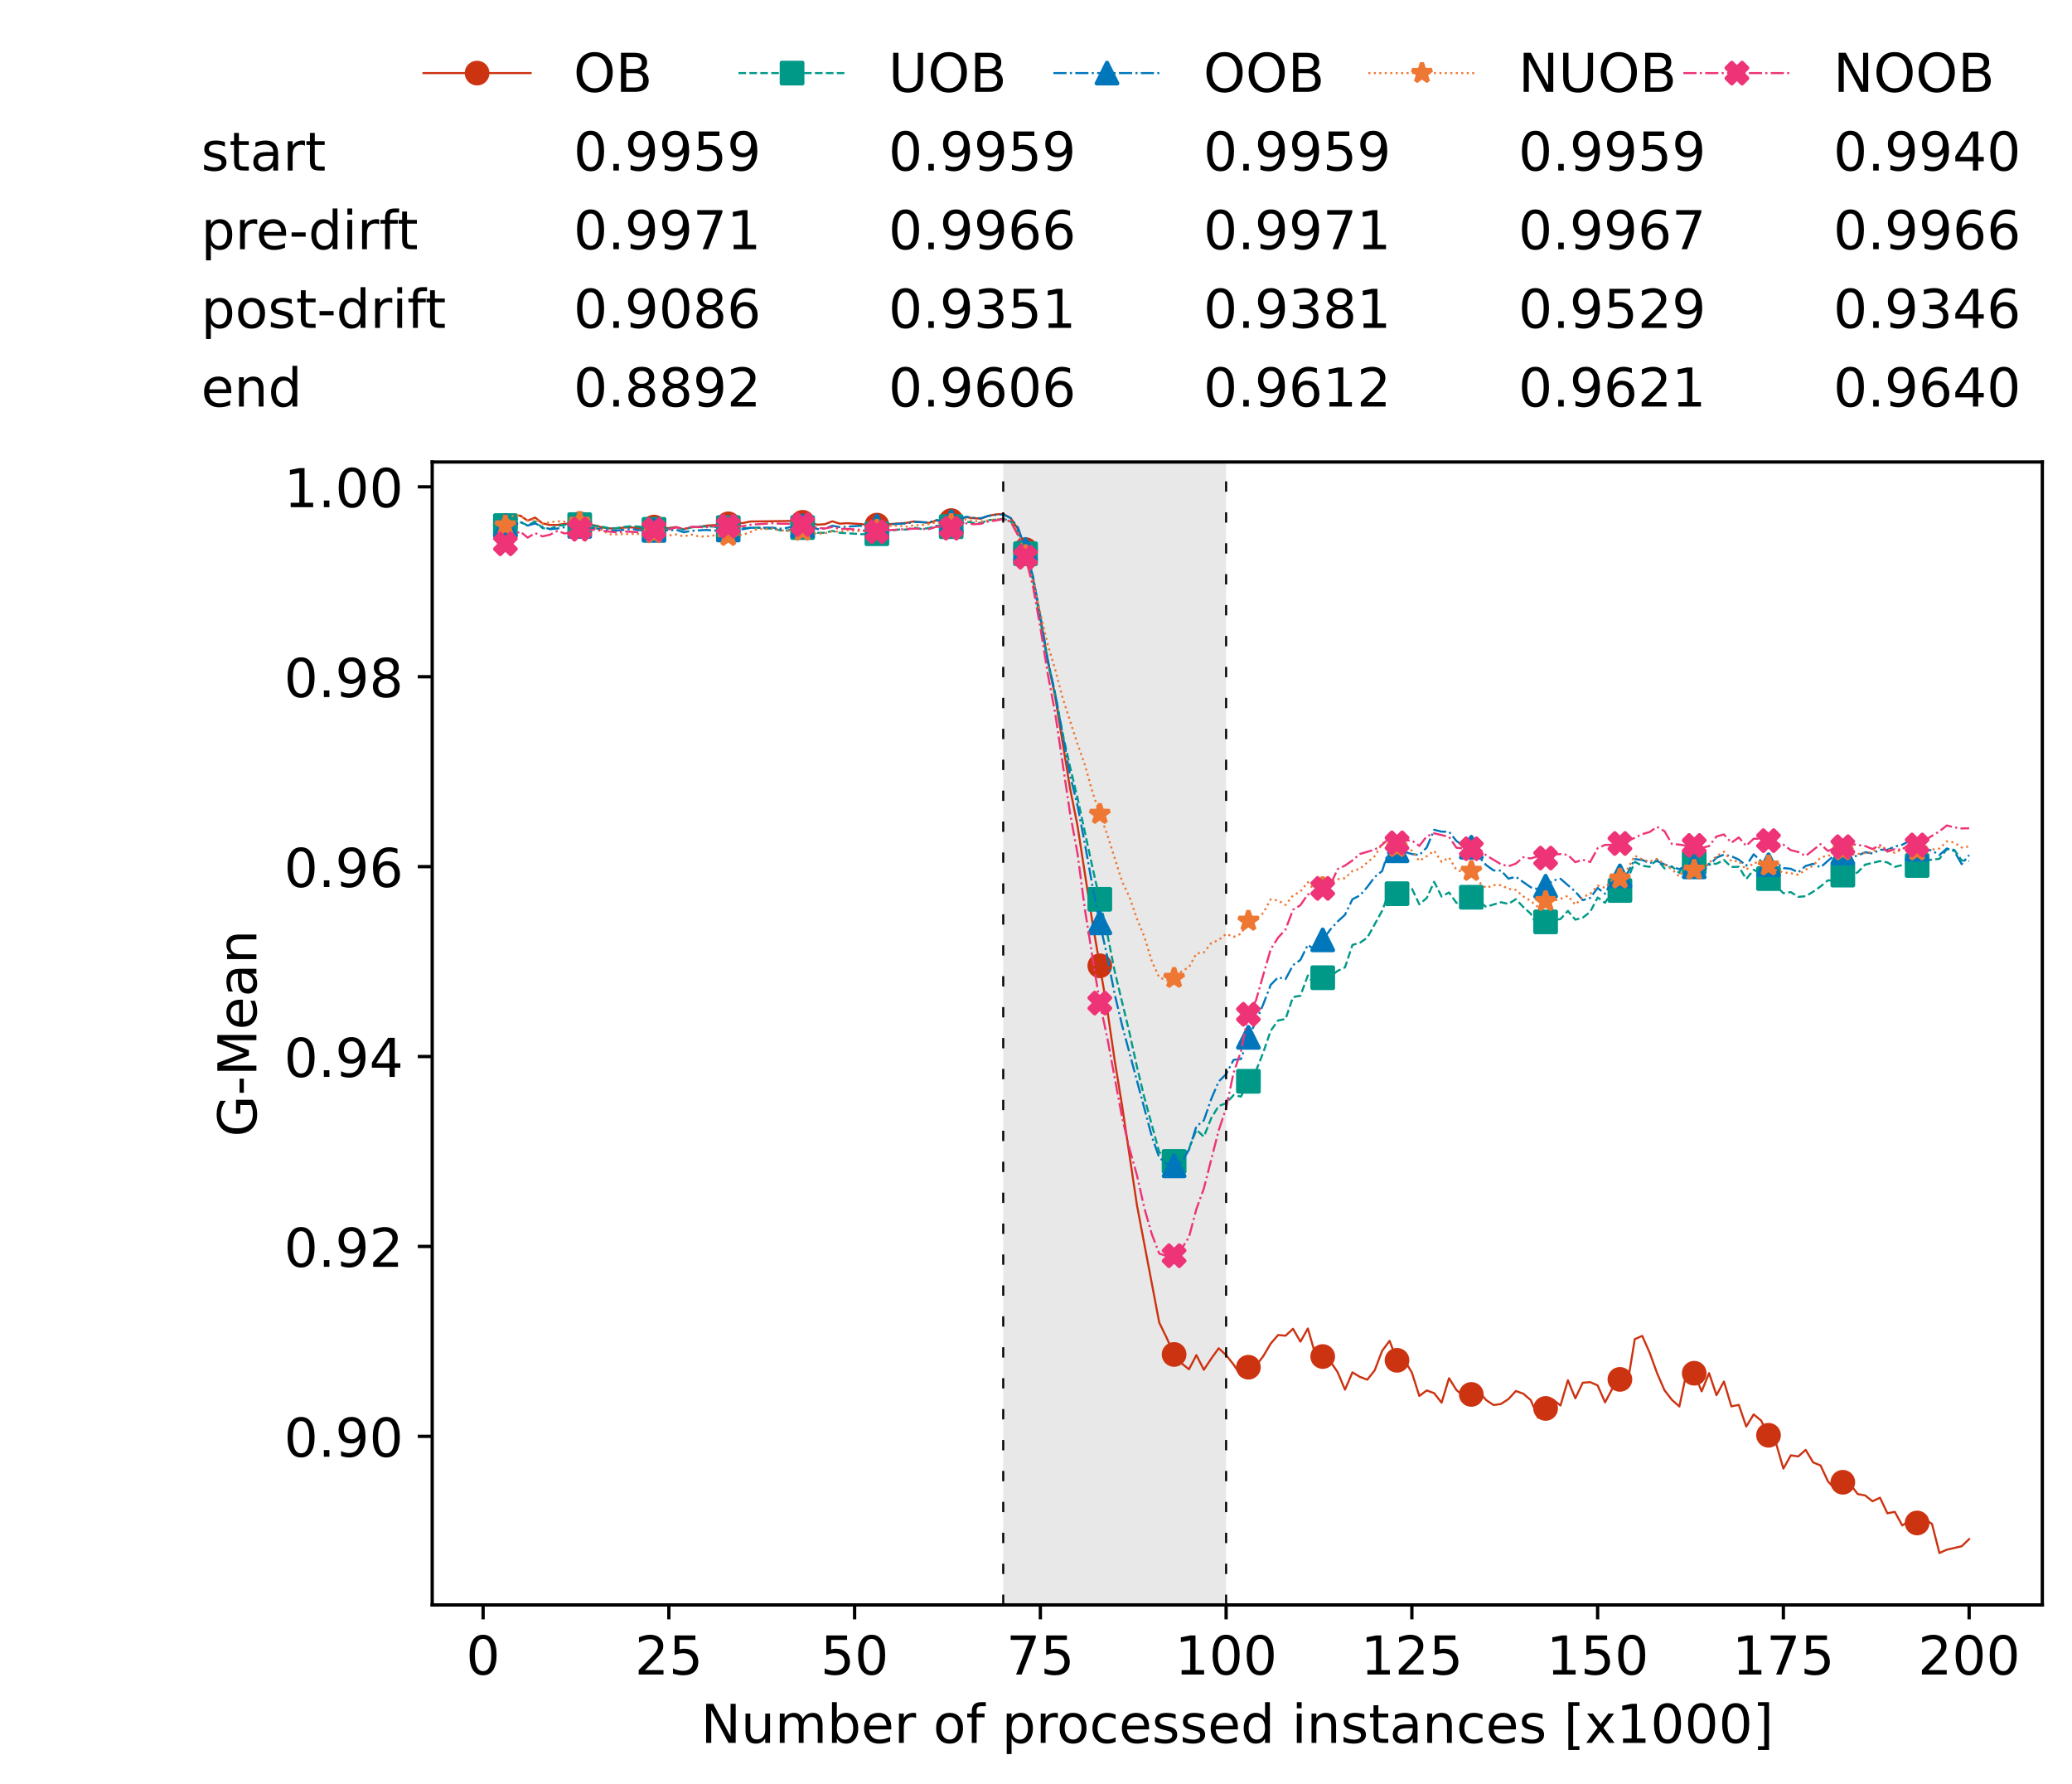 <?xml version="1.0" encoding="utf-8" standalone="no"?>
<!DOCTYPE svg PUBLIC "-//W3C//DTD SVG 1.1//EN"
  "http://www.w3.org/Graphics/SVG/1.1/DTD/svg11.dtd">
<!-- Created with matplotlib (https://matplotlib.org/) -->
<svg height="432.615pt" version="1.1" viewBox="0 0 502.65 432.615" width="502.65pt" xmlns="http://www.w3.org/2000/svg" xmlns:xlink="http://www.w3.org/1999/xlink">
 <defs>
  <style type="text/css">*{stroke-linecap:butt;stroke-linejoin:round;}</style>
 </defs>
 <g id="figure_1">
  <g id="patch_1">
   <path d="M 0 432.615 
L 502.65 432.615 
L 502.65 0 
L 0 0 
z
" style="fill:#ffffff;"/>
  </g>
  <g id="axes_1">
   <g id="patch_2">
    <path d="M 104.85 389.252 
L 495.45 389.252 
L 495.45 112.052 
L 104.85 112.052 
z
" style="fill:#ffffff;"/>
   </g>
   <g id="patch_3">
    <path clip-path="url(#pb0450558f6)" d="M 297.446 389.252 
L 297.446 112.052 
L 243.372 112.052 
L 243.372 389.252 
z
" style="fill:#d3d3d3;opacity:0.5;"/>
   </g>
   <g id="matplotlib.axis_1">
    <g id="xtick_1">
     <g id="line2d_1">
      <defs>
       <path d="M 0 0 
L 0 3.5 
" id="mc8ce53b8a7" style="stroke:#000000;stroke-width:0.8;"/>
      </defs>
      <g>
       <use style="stroke:#000000;stroke-width:0.8;" x="117.197" xlink:href="#mc8ce53b8a7" y="389.252"/>
      </g>
     </g>
     <g id="text_1">
      <!-- 0 -->
      <g transform="translate(113.061 406.13)scale(0.13 -0.13)">
       <defs>
        <path d="M 31.781 66.406 
Q 24.172 66.406 20.328 58.906 
Q 16.5 51.422 16.5 36.375 
Q 16.5 21.391 20.328 13.891 
Q 24.172 6.391 31.781 6.391 
Q 39.453 6.391 43.281 13.891 
Q 47.125 21.391 47.125 36.375 
Q 47.125 51.422 43.281 58.906 
Q 39.453 66.406 31.781 66.406 
z
M 31.781 74.219 
Q 44.047 74.219 50.516 64.516 
Q 56.984 54.828 56.984 36.375 
Q 56.984 17.969 50.516 8.266 
Q 44.047 -1.422 31.781 -1.422 
Q 19.531 -1.422 13.062 8.266 
Q 6.594 17.969 6.594 36.375 
Q 6.594 54.828 13.062 64.516 
Q 19.531 74.219 31.781 74.219 
z
" id="DejaVuSans-48"/>
       </defs>
       <use xlink:href="#DejaVuSans-48"/>
      </g>
     </g>
    </g>
    <g id="xtick_2">
     <g id="line2d_2">
      <g>
       <use style="stroke:#000000;stroke-width:0.8;" x="162.259" xlink:href="#mc8ce53b8a7" y="389.252"/>
      </g>
     </g>
     <g id="text_2">
      <!-- 25 -->
      <g transform="translate(153.988 406.13)scale(0.13 -0.13)">
       <defs>
        <path d="M 19.188 8.297 
L 53.609 8.297 
L 53.609 0 
L 7.328 0 
L 7.328 8.297 
Q 12.938 14.109 22.625 23.891 
Q 32.328 33.688 34.812 36.531 
Q 39.547 41.844 41.422 45.531 
Q 43.312 49.219 43.312 52.781 
Q 43.312 58.594 39.234 62.25 
Q 35.156 65.922 28.609 65.922 
Q 23.969 65.922 18.812 64.312 
Q 13.672 62.703 7.812 59.422 
L 7.812 69.391 
Q 13.766 71.781 18.938 73 
Q 24.125 74.219 28.422 74.219 
Q 39.75 74.219 46.484 68.547 
Q 53.219 62.891 53.219 53.422 
Q 53.219 48.922 51.531 44.891 
Q 49.859 40.875 45.406 35.406 
Q 44.188 33.984 37.641 27.219 
Q 31.109 20.453 19.188 8.297 
z
" id="DejaVuSans-50"/>
        <path d="M 10.797 72.906 
L 49.516 72.906 
L 49.516 64.594 
L 19.828 64.594 
L 19.828 46.734 
Q 21.969 47.469 24.109 47.828 
Q 26.266 48.188 28.422 48.188 
Q 40.625 48.188 47.75 41.5 
Q 54.891 34.812 54.891 23.391 
Q 54.891 11.625 47.562 5.094 
Q 40.234 -1.422 26.906 -1.422 
Q 22.312 -1.422 17.547 -0.641 
Q 12.797 0.141 7.719 1.703 
L 7.719 11.625 
Q 12.109 9.234 16.797 8.062 
Q 21.484 6.891 26.703 6.891 
Q 35.156 6.891 40.078 11.328 
Q 45.016 15.766 45.016 23.391 
Q 45.016 31 40.078 35.438 
Q 35.156 39.891 26.703 39.891 
Q 22.75 39.891 18.812 39.016 
Q 14.891 38.141 10.797 36.281 
z
" id="DejaVuSans-53"/>
       </defs>
       <use xlink:href="#DejaVuSans-50"/>
       <use x="63.623" xlink:href="#DejaVuSans-53"/>
      </g>
     </g>
    </g>
    <g id="xtick_3">
     <g id="line2d_3">
      <g>
       <use style="stroke:#000000;stroke-width:0.8;" x="207.322" xlink:href="#mc8ce53b8a7" y="389.252"/>
      </g>
     </g>
     <g id="text_3">
      <!-- 50 -->
      <g transform="translate(199.05 406.13)scale(0.13 -0.13)">
       <use xlink:href="#DejaVuSans-53"/>
       <use x="63.623" xlink:href="#DejaVuSans-48"/>
      </g>
     </g>
    </g>
    <g id="xtick_4">
     <g id="line2d_4">
      <g>
       <use style="stroke:#000000;stroke-width:0.8;" x="252.384" xlink:href="#mc8ce53b8a7" y="389.252"/>
      </g>
     </g>
     <g id="text_4">
      <!-- 75 -->
      <g transform="translate(244.113 406.13)scale(0.13 -0.13)">
       <defs>
        <path d="M 8.203 72.906 
L 55.078 72.906 
L 55.078 68.703 
L 28.609 0 
L 18.312 0 
L 43.219 64.594 
L 8.203 64.594 
z
" id="DejaVuSans-55"/>
       </defs>
       <use xlink:href="#DejaVuSans-55"/>
       <use x="63.623" xlink:href="#DejaVuSans-53"/>
      </g>
     </g>
    </g>
    <g id="xtick_5">
     <g id="line2d_5">
      <g>
       <use style="stroke:#000000;stroke-width:0.8;" x="297.446" xlink:href="#mc8ce53b8a7" y="389.252"/>
      </g>
     </g>
     <g id="text_5">
      <!-- 100 -->
      <g transform="translate(285.039 406.13)scale(0.13 -0.13)">
       <defs>
        <path d="M 12.406 8.297 
L 28.516 8.297 
L 28.516 63.922 
L 10.984 60.406 
L 10.984 69.391 
L 28.422 72.906 
L 38.281 72.906 
L 38.281 8.297 
L 54.391 8.297 
L 54.391 0 
L 12.406 0 
z
" id="DejaVuSans-49"/>
       </defs>
       <use xlink:href="#DejaVuSans-49"/>
       <use x="63.623" xlink:href="#DejaVuSans-48"/>
       <use x="127.246" xlink:href="#DejaVuSans-48"/>
      </g>
     </g>
    </g>
    <g id="xtick_6">
     <g id="line2d_6">
      <g>
       <use style="stroke:#000000;stroke-width:0.8;" x="342.509" xlink:href="#mc8ce53b8a7" y="389.252"/>
      </g>
     </g>
     <g id="text_6">
      <!-- 125 -->
      <g transform="translate(330.102 406.13)scale(0.13 -0.13)">
       <use xlink:href="#DejaVuSans-49"/>
       <use x="63.623" xlink:href="#DejaVuSans-50"/>
       <use x="127.246" xlink:href="#DejaVuSans-53"/>
      </g>
     </g>
    </g>
    <g id="xtick_7">
     <g id="line2d_7">
      <g>
       <use style="stroke:#000000;stroke-width:0.8;" x="387.571" xlink:href="#mc8ce53b8a7" y="389.252"/>
      </g>
     </g>
     <g id="text_7">
      <!-- 150 -->
      <g transform="translate(375.164 406.13)scale(0.13 -0.13)">
       <use xlink:href="#DejaVuSans-49"/>
       <use x="63.623" xlink:href="#DejaVuSans-53"/>
       <use x="127.246" xlink:href="#DejaVuSans-48"/>
      </g>
     </g>
    </g>
    <g id="xtick_8">
     <g id="line2d_8">
      <g>
       <use style="stroke:#000000;stroke-width:0.8;" x="432.633" xlink:href="#mc8ce53b8a7" y="389.252"/>
      </g>
     </g>
     <g id="text_8">
      <!-- 175 -->
      <g transform="translate(420.226 406.13)scale(0.13 -0.13)">
       <use xlink:href="#DejaVuSans-49"/>
       <use x="63.623" xlink:href="#DejaVuSans-55"/>
       <use x="127.246" xlink:href="#DejaVuSans-53"/>
      </g>
     </g>
    </g>
    <g id="xtick_9">
     <g id="line2d_9">
      <g>
       <use style="stroke:#000000;stroke-width:0.8;" x="477.695" xlink:href="#mc8ce53b8a7" y="389.252"/>
      </g>
     </g>
     <g id="text_9">
      <!-- 200 -->
      <g transform="translate(465.289 406.13)scale(0.13 -0.13)">
       <use xlink:href="#DejaVuSans-50"/>
       <use x="63.623" xlink:href="#DejaVuSans-48"/>
       <use x="127.246" xlink:href="#DejaVuSans-48"/>
      </g>
     </g>
    </g>
    <g id="text_10">
     <!-- Number of processed instances [x1000] -->
     <g transform="translate(170.025 422.711)scale(0.13 -0.13)">
      <defs>
       <path d="M 9.812 72.906 
L 23.094 72.906 
L 55.422 11.922 
L 55.422 72.906 
L 64.984 72.906 
L 64.984 0 
L 51.703 0 
L 19.391 60.984 
L 19.391 0 
L 9.812 0 
z
" id="DejaVuSans-78"/>
       <path d="M 8.5 21.578 
L 8.5 54.688 
L 17.484 54.688 
L 17.484 21.922 
Q 17.484 14.156 20.5 10.266 
Q 23.531 6.391 29.594 6.391 
Q 36.859 6.391 41.078 11.031 
Q 45.312 15.672 45.312 23.688 
L 45.312 54.688 
L 54.297 54.688 
L 54.297 0 
L 45.312 0 
L 45.312 8.406 
Q 42.047 3.422 37.719 1 
Q 33.406 -1.422 27.688 -1.422 
Q 18.266 -1.422 13.375 4.438 
Q 8.5 10.297 8.5 21.578 
z
M 31.109 56 
z
" id="DejaVuSans-117"/>
       <path d="M 52 44.188 
Q 55.375 50.25 60.062 53.125 
Q 64.75 56 71.094 56 
Q 79.641 56 84.281 50.016 
Q 88.922 44.047 88.922 33.016 
L 88.922 0 
L 79.891 0 
L 79.891 32.719 
Q 79.891 40.578 77.094 44.375 
Q 74.312 48.188 68.609 48.188 
Q 61.625 48.188 57.562 43.547 
Q 53.516 38.922 53.516 30.906 
L 53.516 0 
L 44.484 0 
L 44.484 32.719 
Q 44.484 40.625 41.703 44.406 
Q 38.922 48.188 33.109 48.188 
Q 26.219 48.188 22.156 43.531 
Q 18.109 38.875 18.109 30.906 
L 18.109 0 
L 9.078 0 
L 9.078 54.688 
L 18.109 54.688 
L 18.109 46.188 
Q 21.188 51.219 25.484 53.609 
Q 29.781 56 35.688 56 
Q 41.656 56 45.828 52.969 
Q 50 49.953 52 44.188 
z
" id="DejaVuSans-109"/>
       <path d="M 48.688 27.297 
Q 48.688 37.203 44.609 42.844 
Q 40.531 48.484 33.406 48.484 
Q 26.266 48.484 22.188 42.844 
Q 18.109 37.203 18.109 27.297 
Q 18.109 17.391 22.188 11.75 
Q 26.266 6.109 33.406 6.109 
Q 40.531 6.109 44.609 11.75 
Q 48.688 17.391 48.688 27.297 
z
M 18.109 46.391 
Q 20.953 51.266 25.266 53.625 
Q 29.594 56 35.594 56 
Q 45.562 56 51.781 48.094 
Q 58.016 40.188 58.016 27.297 
Q 58.016 14.406 51.781 6.484 
Q 45.562 -1.422 35.594 -1.422 
Q 29.594 -1.422 25.266 0.953 
Q 20.953 3.328 18.109 8.203 
L 18.109 0 
L 9.078 0 
L 9.078 75.984 
L 18.109 75.984 
z
" id="DejaVuSans-98"/>
       <path d="M 56.203 29.594 
L 56.203 25.203 
L 14.891 25.203 
Q 15.484 15.922 20.484 11.062 
Q 25.484 6.203 34.422 6.203 
Q 39.594 6.203 44.453 7.469 
Q 49.312 8.734 54.109 11.281 
L 54.109 2.781 
Q 49.266 0.734 44.188 -0.344 
Q 39.109 -1.422 33.891 -1.422 
Q 20.797 -1.422 13.156 6.188 
Q 5.516 13.812 5.516 26.812 
Q 5.516 40.234 12.766 48.109 
Q 20.016 56 32.328 56 
Q 43.359 56 49.781 48.891 
Q 56.203 41.797 56.203 29.594 
z
M 47.219 32.234 
Q 47.125 39.594 43.094 43.984 
Q 39.062 48.391 32.422 48.391 
Q 24.906 48.391 20.391 44.141 
Q 15.875 39.891 15.188 32.172 
z
" id="DejaVuSans-101"/>
       <path d="M 41.109 46.297 
Q 39.594 47.172 37.812 47.578 
Q 36.031 48 33.891 48 
Q 26.266 48 22.188 43.047 
Q 18.109 38.094 18.109 28.812 
L 18.109 0 
L 9.078 0 
L 9.078 54.688 
L 18.109 54.688 
L 18.109 46.188 
Q 20.953 51.172 25.484 53.578 
Q 30.031 56 36.531 56 
Q 37.453 56 38.578 55.875 
Q 39.703 55.766 41.062 55.516 
z
" id="DejaVuSans-114"/>
       <path id="DejaVuSans-32"/>
       <path d="M 30.609 48.391 
Q 23.391 48.391 19.188 42.75 
Q 14.984 37.109 14.984 27.297 
Q 14.984 17.484 19.156 11.844 
Q 23.344 6.203 30.609 6.203 
Q 37.797 6.203 41.984 11.859 
Q 46.188 17.531 46.188 27.297 
Q 46.188 37.016 41.984 42.703 
Q 37.797 48.391 30.609 48.391 
z
M 30.609 56 
Q 42.328 56 49.016 48.375 
Q 55.719 40.766 55.719 27.297 
Q 55.719 13.875 49.016 6.219 
Q 42.328 -1.422 30.609 -1.422 
Q 18.844 -1.422 12.172 6.219 
Q 5.516 13.875 5.516 27.297 
Q 5.516 40.766 12.172 48.375 
Q 18.844 56 30.609 56 
z
" id="DejaVuSans-111"/>
       <path d="M 37.109 75.984 
L 37.109 68.5 
L 28.516 68.5 
Q 23.688 68.5 21.797 66.547 
Q 19.922 64.594 19.922 59.516 
L 19.922 54.688 
L 34.719 54.688 
L 34.719 47.703 
L 19.922 47.703 
L 19.922 0 
L 10.891 0 
L 10.891 47.703 
L 2.297 47.703 
L 2.297 54.688 
L 10.891 54.688 
L 10.891 58.5 
Q 10.891 67.625 15.141 71.797 
Q 19.391 75.984 28.609 75.984 
z
" id="DejaVuSans-102"/>
       <path d="M 18.109 8.203 
L 18.109 -20.797 
L 9.078 -20.797 
L 9.078 54.688 
L 18.109 54.688 
L 18.109 46.391 
Q 20.953 51.266 25.266 53.625 
Q 29.594 56 35.594 56 
Q 45.562 56 51.781 48.094 
Q 58.016 40.188 58.016 27.297 
Q 58.016 14.406 51.781 6.484 
Q 45.562 -1.422 35.594 -1.422 
Q 29.594 -1.422 25.266 0.953 
Q 20.953 3.328 18.109 8.203 
z
M 48.688 27.297 
Q 48.688 37.203 44.609 42.844 
Q 40.531 48.484 33.406 48.484 
Q 26.266 48.484 22.188 42.844 
Q 18.109 37.203 18.109 27.297 
Q 18.109 17.391 22.188 11.75 
Q 26.266 6.109 33.406 6.109 
Q 40.531 6.109 44.609 11.75 
Q 48.688 17.391 48.688 27.297 
z
" id="DejaVuSans-112"/>
       <path d="M 48.781 52.594 
L 48.781 44.188 
Q 44.969 46.297 41.141 47.344 
Q 37.312 48.391 33.406 48.391 
Q 24.656 48.391 19.812 42.844 
Q 14.984 37.312 14.984 27.297 
Q 14.984 17.281 19.812 11.734 
Q 24.656 6.203 33.406 6.203 
Q 37.312 6.203 41.141 7.25 
Q 44.969 8.297 48.781 10.406 
L 48.781 2.094 
Q 45.016 0.344 40.984 -0.531 
Q 36.969 -1.422 32.422 -1.422 
Q 20.062 -1.422 12.781 6.344 
Q 5.516 14.109 5.516 27.297 
Q 5.516 40.672 12.859 48.328 
Q 20.219 56 33.016 56 
Q 37.156 56 41.109 55.141 
Q 45.062 54.297 48.781 52.594 
z
" id="DejaVuSans-99"/>
       <path d="M 44.281 53.078 
L 44.281 44.578 
Q 40.484 46.531 36.375 47.5 
Q 32.281 48.484 27.875 48.484 
Q 21.188 48.484 17.844 46.438 
Q 14.5 44.391 14.5 40.281 
Q 14.5 37.156 16.891 35.375 
Q 19.281 33.594 26.516 31.984 
L 29.594 31.297 
Q 39.156 29.25 43.188 25.516 
Q 47.219 21.781 47.219 15.094 
Q 47.219 7.469 41.188 3.016 
Q 35.156 -1.422 24.609 -1.422 
Q 20.219 -1.422 15.453 -0.562 
Q 10.688 0.297 5.422 2 
L 5.422 11.281 
Q 10.406 8.688 15.234 7.391 
Q 20.062 6.109 24.812 6.109 
Q 31.156 6.109 34.562 8.281 
Q 37.984 10.453 37.984 14.406 
Q 37.984 18.062 35.516 20.016 
Q 33.062 21.969 24.703 23.781 
L 21.578 24.516 
Q 13.234 26.266 9.516 29.906 
Q 5.812 33.547 5.812 39.891 
Q 5.812 47.609 11.281 51.797 
Q 16.75 56 26.812 56 
Q 31.781 56 36.172 55.266 
Q 40.578 54.547 44.281 53.078 
z
" id="DejaVuSans-115"/>
       <path d="M 45.406 46.391 
L 45.406 75.984 
L 54.391 75.984 
L 54.391 0 
L 45.406 0 
L 45.406 8.203 
Q 42.578 3.328 38.25 0.953 
Q 33.938 -1.422 27.875 -1.422 
Q 17.969 -1.422 11.734 6.484 
Q 5.516 14.406 5.516 27.297 
Q 5.516 40.188 11.734 48.094 
Q 17.969 56 27.875 56 
Q 33.938 56 38.25 53.625 
Q 42.578 51.266 45.406 46.391 
z
M 14.797 27.297 
Q 14.797 17.391 18.875 11.75 
Q 22.953 6.109 30.078 6.109 
Q 37.203 6.109 41.297 11.75 
Q 45.406 17.391 45.406 27.297 
Q 45.406 37.203 41.297 42.844 
Q 37.203 48.484 30.078 48.484 
Q 22.953 48.484 18.875 42.844 
Q 14.797 37.203 14.797 27.297 
z
" id="DejaVuSans-100"/>
       <path d="M 9.422 54.688 
L 18.406 54.688 
L 18.406 0 
L 9.422 0 
z
M 9.422 75.984 
L 18.406 75.984 
L 18.406 64.594 
L 9.422 64.594 
z
" id="DejaVuSans-105"/>
       <path d="M 54.891 33.016 
L 54.891 0 
L 45.906 0 
L 45.906 32.719 
Q 45.906 40.484 42.875 44.328 
Q 39.844 48.188 33.797 48.188 
Q 26.516 48.188 22.312 43.547 
Q 18.109 38.922 18.109 30.906 
L 18.109 0 
L 9.078 0 
L 9.078 54.688 
L 18.109 54.688 
L 18.109 46.188 
Q 21.344 51.125 25.703 53.562 
Q 30.078 56 35.797 56 
Q 45.219 56 50.047 50.172 
Q 54.891 44.344 54.891 33.016 
z
" id="DejaVuSans-110"/>
       <path d="M 18.312 70.219 
L 18.312 54.688 
L 36.812 54.688 
L 36.812 47.703 
L 18.312 47.703 
L 18.312 18.016 
Q 18.312 11.328 20.141 9.422 
Q 21.969 7.516 27.594 7.516 
L 36.812 7.516 
L 36.812 0 
L 27.594 0 
Q 17.188 0 13.234 3.875 
Q 9.281 7.766 9.281 18.016 
L 9.281 47.703 
L 2.688 47.703 
L 2.688 54.688 
L 9.281 54.688 
L 9.281 70.219 
z
" id="DejaVuSans-116"/>
       <path d="M 34.281 27.484 
Q 23.391 27.484 19.188 25 
Q 14.984 22.516 14.984 16.5 
Q 14.984 11.719 18.141 8.906 
Q 21.297 6.109 26.703 6.109 
Q 34.188 6.109 38.703 11.406 
Q 43.219 16.703 43.219 25.484 
L 43.219 27.484 
z
M 52.203 31.203 
L 52.203 0 
L 43.219 0 
L 43.219 8.297 
Q 40.141 3.328 35.547 0.953 
Q 30.953 -1.422 24.312 -1.422 
Q 15.922 -1.422 10.953 3.297 
Q 6 8.016 6 15.922 
Q 6 25.141 12.172 29.828 
Q 18.359 34.516 30.609 34.516 
L 43.219 34.516 
L 43.219 35.406 
Q 43.219 41.609 39.141 45 
Q 35.062 48.391 27.688 48.391 
Q 23 48.391 18.547 47.266 
Q 14.109 46.141 10.016 43.891 
L 10.016 52.203 
Q 14.938 54.109 19.578 55.047 
Q 24.219 56 28.609 56 
Q 40.484 56 46.344 49.844 
Q 52.203 43.703 52.203 31.203 
z
" id="DejaVuSans-97"/>
       <path d="M 8.594 75.984 
L 29.297 75.984 
L 29.297 69 
L 17.578 69 
L 17.578 -6.203 
L 29.297 -6.203 
L 29.297 -13.188 
L 8.594 -13.188 
z
" id="DejaVuSans-91"/>
       <path d="M 54.891 54.688 
L 35.109 28.078 
L 55.906 0 
L 45.312 0 
L 29.391 21.484 
L 13.484 0 
L 2.875 0 
L 24.125 28.609 
L 4.688 54.688 
L 15.281 54.688 
L 29.781 35.203 
L 44.281 54.688 
z
" id="DejaVuSans-120"/>
       <path d="M 30.422 75.984 
L 30.422 -13.188 
L 9.719 -13.188 
L 9.719 -6.203 
L 21.391 -6.203 
L 21.391 69 
L 9.719 69 
L 9.719 75.984 
z
" id="DejaVuSans-93"/>
      </defs>
      <use xlink:href="#DejaVuSans-78"/>
      <use x="74.805" xlink:href="#DejaVuSans-117"/>
      <use x="138.184" xlink:href="#DejaVuSans-109"/>
      <use x="235.596" xlink:href="#DejaVuSans-98"/>
      <use x="299.072" xlink:href="#DejaVuSans-101"/>
      <use x="360.596" xlink:href="#DejaVuSans-114"/>
      <use x="401.709" xlink:href="#DejaVuSans-32"/>
      <use x="433.496" xlink:href="#DejaVuSans-111"/>
      <use x="494.678" xlink:href="#DejaVuSans-102"/>
      <use x="529.883" xlink:href="#DejaVuSans-32"/>
      <use x="561.67" xlink:href="#DejaVuSans-112"/>
      <use x="625.146" xlink:href="#DejaVuSans-114"/>
      <use x="664.01" xlink:href="#DejaVuSans-111"/>
      <use x="725.191" xlink:href="#DejaVuSans-99"/>
      <use x="780.172" xlink:href="#DejaVuSans-101"/>
      <use x="841.695" xlink:href="#DejaVuSans-115"/>
      <use x="893.795" xlink:href="#DejaVuSans-115"/>
      <use x="945.895" xlink:href="#DejaVuSans-101"/>
      <use x="1007.418" xlink:href="#DejaVuSans-100"/>
      <use x="1070.895" xlink:href="#DejaVuSans-32"/>
      <use x="1102.682" xlink:href="#DejaVuSans-105"/>
      <use x="1130.465" xlink:href="#DejaVuSans-110"/>
      <use x="1193.844" xlink:href="#DejaVuSans-115"/>
      <use x="1245.943" xlink:href="#DejaVuSans-116"/>
      <use x="1285.152" xlink:href="#DejaVuSans-97"/>
      <use x="1346.432" xlink:href="#DejaVuSans-110"/>
      <use x="1409.811" xlink:href="#DejaVuSans-99"/>
      <use x="1464.791" xlink:href="#DejaVuSans-101"/>
      <use x="1526.314" xlink:href="#DejaVuSans-115"/>
      <use x="1578.414" xlink:href="#DejaVuSans-32"/>
      <use x="1610.201" xlink:href="#DejaVuSans-91"/>
      <use x="1649.215" xlink:href="#DejaVuSans-120"/>
      <use x="1708.395" xlink:href="#DejaVuSans-49"/>
      <use x="1772.018" xlink:href="#DejaVuSans-48"/>
      <use x="1835.641" xlink:href="#DejaVuSans-48"/>
      <use x="1899.264" xlink:href="#DejaVuSans-48"/>
      <use x="1962.887" xlink:href="#DejaVuSans-93"/>
     </g>
    </g>
   </g>
   <g id="matplotlib.axis_2">
    <g id="ytick_1">
     <g id="line2d_10">
      <defs>
       <path d="M 0 0 
L -3.5 0 
" id="m8a28e9a2ce" style="stroke:#000000;stroke-width:0.8;"/>
      </defs>
      <g>
       <use style="stroke:#000000;stroke-width:0.8;" x="104.85" xlink:href="#m8a28e9a2ce" y="348.363"/>
      </g>
     </g>
     <g id="text_11">
      <!-- 0.90 -->
      <g transform="translate(68.905 353.302)scale(0.13 -0.13)">
       <defs>
        <path d="M 10.688 12.406 
L 21 12.406 
L 21 0 
L 10.688 0 
z
" id="DejaVuSans-46"/>
        <path d="M 10.984 1.516 
L 10.984 10.5 
Q 14.703 8.734 18.5 7.812 
Q 22.312 6.891 25.984 6.891 
Q 35.75 6.891 40.891 13.453 
Q 46.047 20.016 46.781 33.406 
Q 43.953 29.203 39.594 26.953 
Q 35.25 24.703 29.984 24.703 
Q 19.047 24.703 12.672 31.312 
Q 6.297 37.938 6.297 49.422 
Q 6.297 60.641 12.938 67.422 
Q 19.578 74.219 30.609 74.219 
Q 43.266 74.219 49.922 64.516 
Q 56.594 54.828 56.594 36.375 
Q 56.594 19.141 48.406 8.859 
Q 40.234 -1.422 26.422 -1.422 
Q 22.703 -1.422 18.891 -0.688 
Q 15.094 0.047 10.984 1.516 
z
M 30.609 32.422 
Q 37.25 32.422 41.125 36.953 
Q 45.016 41.5 45.016 49.422 
Q 45.016 57.281 41.125 61.844 
Q 37.25 66.406 30.609 66.406 
Q 23.969 66.406 20.094 61.844 
Q 16.219 57.281 16.219 49.422 
Q 16.219 41.5 20.094 36.953 
Q 23.969 32.422 30.609 32.422 
z
" id="DejaVuSans-57"/>
       </defs>
       <use xlink:href="#DejaVuSans-48"/>
       <use x="63.623" xlink:href="#DejaVuSans-46"/>
       <use x="95.41" xlink:href="#DejaVuSans-57"/>
       <use x="159.033" xlink:href="#DejaVuSans-48"/>
      </g>
     </g>
    </g>
    <g id="ytick_2">
     <g id="line2d_11">
      <g>
       <use style="stroke:#000000;stroke-width:0.8;" x="104.85" xlink:href="#m8a28e9a2ce" y="302.304"/>
      </g>
     </g>
     <g id="text_12">
      <!-- 0.92 -->
      <g transform="translate(68.905 307.243)scale(0.13 -0.13)">
       <use xlink:href="#DejaVuSans-48"/>
       <use x="63.623" xlink:href="#DejaVuSans-46"/>
       <use x="95.41" xlink:href="#DejaVuSans-57"/>
       <use x="159.033" xlink:href="#DejaVuSans-50"/>
      </g>
     </g>
    </g>
    <g id="ytick_3">
     <g id="line2d_12">
      <g>
       <use style="stroke:#000000;stroke-width:0.8;" x="104.85" xlink:href="#m8a28e9a2ce" y="256.245"/>
      </g>
     </g>
     <g id="text_13">
      <!-- 0.94 -->
      <g transform="translate(68.905 261.184)scale(0.13 -0.13)">
       <defs>
        <path d="M 37.797 64.312 
L 12.891 25.391 
L 37.797 25.391 
z
M 35.203 72.906 
L 47.609 72.906 
L 47.609 25.391 
L 58.016 25.391 
L 58.016 17.188 
L 47.609 17.188 
L 47.609 0 
L 37.797 0 
L 37.797 17.188 
L 4.891 17.188 
L 4.891 26.703 
z
" id="DejaVuSans-52"/>
       </defs>
       <use xlink:href="#DejaVuSans-48"/>
       <use x="63.623" xlink:href="#DejaVuSans-46"/>
       <use x="95.41" xlink:href="#DejaVuSans-57"/>
       <use x="159.033" xlink:href="#DejaVuSans-52"/>
      </g>
     </g>
    </g>
    <g id="ytick_4">
     <g id="line2d_13">
      <g>
       <use style="stroke:#000000;stroke-width:0.8;" x="104.85" xlink:href="#m8a28e9a2ce" y="210.187"/>
      </g>
     </g>
     <g id="text_14">
      <!-- 0.96 -->
      <g transform="translate(68.905 215.126)scale(0.13 -0.13)">
       <defs>
        <path d="M 33.016 40.375 
Q 26.375 40.375 22.484 35.828 
Q 18.609 31.297 18.609 23.391 
Q 18.609 15.531 22.484 10.953 
Q 26.375 6.391 33.016 6.391 
Q 39.656 6.391 43.531 10.953 
Q 47.406 15.531 47.406 23.391 
Q 47.406 31.297 43.531 35.828 
Q 39.656 40.375 33.016 40.375 
z
M 52.594 71.297 
L 52.594 62.312 
Q 48.875 64.062 45.094 64.984 
Q 41.312 65.922 37.594 65.922 
Q 27.828 65.922 22.672 59.328 
Q 17.531 52.734 16.797 39.406 
Q 19.672 43.656 24.016 45.922 
Q 28.375 48.188 33.594 48.188 
Q 44.578 48.188 50.953 41.516 
Q 57.328 34.859 57.328 23.391 
Q 57.328 12.156 50.688 5.359 
Q 44.047 -1.422 33.016 -1.422 
Q 20.359 -1.422 13.672 8.266 
Q 6.984 17.969 6.984 36.375 
Q 6.984 53.656 15.188 63.938 
Q 23.391 74.219 37.203 74.219 
Q 40.922 74.219 44.703 73.484 
Q 48.484 72.75 52.594 71.297 
z
" id="DejaVuSans-54"/>
       </defs>
       <use xlink:href="#DejaVuSans-48"/>
       <use x="63.623" xlink:href="#DejaVuSans-46"/>
       <use x="95.41" xlink:href="#DejaVuSans-57"/>
       <use x="159.033" xlink:href="#DejaVuSans-54"/>
      </g>
     </g>
    </g>
    <g id="ytick_5">
     <g id="line2d_14">
      <g>
       <use style="stroke:#000000;stroke-width:0.8;" x="104.85" xlink:href="#m8a28e9a2ce" y="164.128"/>
      </g>
     </g>
     <g id="text_15">
      <!-- 0.98 -->
      <g transform="translate(68.905 169.067)scale(0.13 -0.13)">
       <defs>
        <path d="M 31.781 34.625 
Q 24.75 34.625 20.719 30.859 
Q 16.703 27.094 16.703 20.516 
Q 16.703 13.922 20.719 10.156 
Q 24.75 6.391 31.781 6.391 
Q 38.812 6.391 42.859 10.172 
Q 46.922 13.969 46.922 20.516 
Q 46.922 27.094 42.891 30.859 
Q 38.875 34.625 31.781 34.625 
z
M 21.922 38.812 
Q 15.578 40.375 12.031 44.719 
Q 8.5 49.078 8.5 55.328 
Q 8.5 64.062 14.719 69.141 
Q 20.953 74.219 31.781 74.219 
Q 42.672 74.219 48.875 69.141 
Q 55.078 64.062 55.078 55.328 
Q 55.078 49.078 51.531 44.719 
Q 48 40.375 41.703 38.812 
Q 48.828 37.156 52.797 32.312 
Q 56.781 27.484 56.781 20.516 
Q 56.781 9.906 50.312 4.234 
Q 43.844 -1.422 31.781 -1.422 
Q 19.734 -1.422 13.25 4.234 
Q 6.781 9.906 6.781 20.516 
Q 6.781 27.484 10.781 32.312 
Q 14.797 37.156 21.922 38.812 
z
M 18.312 54.391 
Q 18.312 48.734 21.844 45.562 
Q 25.391 42.391 31.781 42.391 
Q 38.141 42.391 41.719 45.562 
Q 45.312 48.734 45.312 54.391 
Q 45.312 60.062 41.719 63.234 
Q 38.141 66.406 31.781 66.406 
Q 25.391 66.406 21.844 63.234 
Q 18.312 60.062 18.312 54.391 
z
" id="DejaVuSans-56"/>
       </defs>
       <use xlink:href="#DejaVuSans-48"/>
       <use x="63.623" xlink:href="#DejaVuSans-46"/>
       <use x="95.41" xlink:href="#DejaVuSans-57"/>
       <use x="159.033" xlink:href="#DejaVuSans-56"/>
      </g>
     </g>
    </g>
    <g id="ytick_6">
     <g id="line2d_15">
      <g>
       <use style="stroke:#000000;stroke-width:0.8;" x="104.85" xlink:href="#m8a28e9a2ce" y="118.069"/>
      </g>
     </g>
     <g id="text_16">
      <!-- 1.00 -->
      <g transform="translate(68.905 123.008)scale(0.13 -0.13)">
       <use xlink:href="#DejaVuSans-49"/>
       <use x="63.623" xlink:href="#DejaVuSans-46"/>
       <use x="95.41" xlink:href="#DejaVuSans-48"/>
       <use x="159.033" xlink:href="#DejaVuSans-48"/>
      </g>
     </g>
    </g>
    <g id="text_17">
     <!-- G-Mean -->
     <g transform="translate(62.201 275.744)rotate(-90)scale(0.13 -0.13)">
      <defs>
       <path d="M 59.516 10.406 
L 59.516 29.984 
L 43.406 29.984 
L 43.406 38.094 
L 69.281 38.094 
L 69.281 6.781 
Q 63.578 2.734 56.688 0.656 
Q 49.812 -1.422 42 -1.422 
Q 24.906 -1.422 15.25 8.562 
Q 5.609 18.562 5.609 36.375 
Q 5.609 54.25 15.25 64.234 
Q 24.906 74.219 42 74.219 
Q 49.125 74.219 55.547 72.453 
Q 61.969 70.703 67.391 67.281 
L 67.391 56.781 
Q 61.922 61.422 55.766 63.766 
Q 49.609 66.109 42.828 66.109 
Q 29.438 66.109 22.719 58.641 
Q 16.016 51.172 16.016 36.375 
Q 16.016 21.625 22.719 14.156 
Q 29.438 6.688 42.828 6.688 
Q 48.047 6.688 52.141 7.594 
Q 56.25 8.5 59.516 10.406 
z
" id="DejaVuSans-71"/>
       <path d="M 4.891 31.391 
L 31.203 31.391 
L 31.203 23.391 
L 4.891 23.391 
z
" id="DejaVuSans-45"/>
       <path d="M 9.812 72.906 
L 24.516 72.906 
L 43.109 23.297 
L 61.812 72.906 
L 76.516 72.906 
L 76.516 0 
L 66.891 0 
L 66.891 64.016 
L 48.094 14.016 
L 38.188 14.016 
L 19.391 64.016 
L 19.391 0 
L 9.812 0 
z
" id="DejaVuSans-77"/>
      </defs>
      <use xlink:href="#DejaVuSans-71"/>
      <use x="77.49" xlink:href="#DejaVuSans-45"/>
      <use x="113.574" xlink:href="#DejaVuSans-77"/>
      <use x="199.854" xlink:href="#DejaVuSans-101"/>
      <use x="261.377" xlink:href="#DejaVuSans-97"/>
      <use x="322.656" xlink:href="#DejaVuSans-110"/>
     </g>
    </g>
   </g>
   <g id="line2d_16"/>
   <g id="line2d_17"/>
   <g id="line2d_18"/>
   <g id="line2d_19"/>
   <g id="line2d_20"/>
   <g id="line2d_21">
    <path clip-path="url(#pb0450558f6)" d="M 122.605 127.469 
L 124.407 125.074 
L 126.21 125.052 
L 128.012 126.282 
L 129.815 125.528 
L 131.617 126.943 
L 133.419 127.316 
L 135.222 127.315 
L 137.024 127.043 
L 140.629 127.051 
L 144.234 127.415 
L 146.037 127.906 
L 147.839 128.164 
L 149.642 128.118 
L 151.444 127.952 
L 153.247 127.913 
L 155.049 128.113 
L 156.852 128.072 
L 158.654 127.832 
L 160.457 128.062 
L 162.259 128.064 
L 164.062 127.814 
L 165.864 128.405 
L 167.667 127.837 
L 169.469 127.84 
L 171.272 127.493 
L 180.284 126.84 
L 182.087 126.478 
L 192.902 126.337 
L 194.704 126.677 
L 196.507 126.792 
L 198.309 127.248 
L 200.112 127.137 
L 201.914 126.438 
L 203.717 127.006 
L 205.519 126.89 
L 209.124 127.12 
L 210.927 127.474 
L 219.939 126.811 
L 221.742 126.46 
L 225.347 126.814 
L 227.149 126.242 
L 228.952 126.351 
L 230.754 126.253 
L 232.557 125.91 
L 234.359 125.444 
L 236.162 125.675 
L 237.964 125.792 
L 239.767 125.112 
L 241.569 124.766 
L 243.372 124.652 
L 245.174 125.64 
L 246.976 128.345 
L 248.779 133.301 
L 250.581 140.056 
L 252.384 149.74 
L 254.186 160.31 
L 255.989 169.038 
L 259.594 191.272 
L 261.396 200.288 
L 265.001 223.606 
L 268.606 244.832 
L 270.409 257.144 
L 272.211 268.166 
L 275.816 292.315 
L 281.224 320.778 
L 283.026 324.473 
L 284.829 328.504 
L 286.631 330.653 
L 288.434 332.1 
L 290.236 328.66 
L 292.039 332.221 
L 293.841 329.509 
L 295.644 327 
L 297.446 328.662 
L 299.249 330.935 
L 301.051 333.637 
L 302.854 331.597 
L 304.656 331.275 
L 306.459 328.927 
L 308.261 325.868 
L 310.064 323.785 
L 311.866 323.957 
L 313.669 322.28 
L 315.471 325.397 
L 317.274 322.213 
L 319.076 328.46 
L 320.879 329.004 
L 322.681 330.121 
L 324.484 332.768 
L 326.286 337.041 
L 328.089 332.846 
L 329.891 333.934 
L 331.694 334.618 
L 333.496 332.341 
L 335.299 327.614 
L 337.101 325.209 
L 338.904 329.919 
L 340.706 329.873 
L 342.509 332.897 
L 344.311 338.57 
L 346.114 337.233 
L 347.916 337.896 
L 349.719 340.194 
L 351.521 334.261 
L 353.324 337.131 
L 355.126 338.643 
L 356.928 338.196 
L 358.731 337.428 
L 360.533 339.569 
L 362.336 340.774 
L 364.138 340.501 
L 365.941 339.319 
L 367.743 337.367 
L 369.546 338.023 
L 371.348 339.576 
L 373.151 343.836 
L 376.756 339.459 
L 378.558 340.873 
L 380.361 334.757 
L 382.163 339.144 
L 383.966 335.358 
L 385.768 335.22 
L 387.571 336 
L 389.373 340.126 
L 391.176 336.731 
L 392.978 334.55 
L 394.781 335.877 
L 396.583 324.797 
L 398.386 323.999 
L 400.188 328.062 
L 401.991 333.038 
L 403.793 337.181 
L 405.596 339.519 
L 407.398 341.121 
L 409.201 332.578 
L 411.003 333.058 
L 412.806 337.438 
L 414.608 333.033 
L 416.411 338.381 
L 418.213 335.064 
L 420.016 341.091 
L 421.818 340.733 
L 423.621 345.977 
L 425.423 343.046 
L 427.226 344.525 
L 429.028 348.101 
L 430.831 349.956 
L 432.633 356.191 
L 434.436 352.968 
L 436.238 353.239 
L 438.041 351.644 
L 439.843 354.673 
L 441.646 355.431 
L 443.448 359.287 
L 445.251 361.201 
L 447.053 359.499 
L 448.856 359.967 
L 450.658 362.361 
L 452.461 362.688 
L 454.263 364.112 
L 456.066 363.241 
L 457.868 367.026 
L 459.671 366.677 
L 461.473 369.97 
L 463.276 368.816 
L 465.078 369.372 
L 466.881 368.389 
L 468.683 369.597 
L 470.485 376.652 
L 472.288 375.846 
L 475.893 375.02 
L 477.695 373.286 
L 477.695 373.286 
" style="fill:none;stroke:#cc3311;stroke-linecap:square;stroke-width:0.5;"/>
    <defs>
     <path d="M 0 2.5 
C 0.663 2.5 1.299 2.237 1.768 1.768 
C 2.237 1.299 2.5 0.663 2.5 0 
C 2.5 -0.663 2.237 -1.299 1.768 -1.768 
C 1.299 -2.237 0.663 -2.5 0 -2.5 
C -0.663 -2.5 -1.299 -2.237 -1.768 -1.768 
C -2.237 -1.299 -2.5 -0.663 -2.5 0 
C -2.5 0.663 -2.237 1.299 -1.768 1.768 
C -1.299 2.237 -0.663 2.5 0 2.5 
z
" id="m5caa35fd36" style="stroke:#cc3311;"/>
    </defs>
    <g clip-path="url(#pb0450558f6)">
     <use style="fill:#cc3311;stroke:#cc3311;" x="122.605" xlink:href="#m5caa35fd36" y="127.469"/>
     <use style="fill:#cc3311;stroke:#cc3311;" x="140.629" xlink:href="#m5caa35fd36" y="127.051"/>
     <use style="fill:#cc3311;stroke:#cc3311;" x="158.654" xlink:href="#m5caa35fd36" y="127.832"/>
     <use style="fill:#cc3311;stroke:#cc3311;" x="176.679" xlink:href="#m5caa35fd36" y="127.051"/>
     <use style="fill:#cc3311;stroke:#cc3311;" x="194.704" xlink:href="#m5caa35fd36" y="126.677"/>
     <use style="fill:#cc3311;stroke:#cc3311;" x="212.729" xlink:href="#m5caa35fd36" y="127.356"/>
     <use style="fill:#cc3311;stroke:#cc3311;" x="230.754" xlink:href="#m5caa35fd36" y="126.253"/>
     <use style="fill:#cc3311;stroke:#cc3311;" x="248.779" xlink:href="#m5caa35fd36" y="133.301"/>
     <use style="fill:#cc3311;stroke:#cc3311;" x="266.804" xlink:href="#m5caa35fd36" y="234.24"/>
     <use style="fill:#cc3311;stroke:#cc3311;" x="284.829" xlink:href="#m5caa35fd36" y="328.504"/>
     <use style="fill:#cc3311;stroke:#cc3311;" x="302.854" xlink:href="#m5caa35fd36" y="331.597"/>
     <use style="fill:#cc3311;stroke:#cc3311;" x="320.879" xlink:href="#m5caa35fd36" y="329.004"/>
     <use style="fill:#cc3311;stroke:#cc3311;" x="338.904" xlink:href="#m5caa35fd36" y="329.919"/>
     <use style="fill:#cc3311;stroke:#cc3311;" x="356.928" xlink:href="#m5caa35fd36" y="338.196"/>
     <use style="fill:#cc3311;stroke:#cc3311;" x="374.953" xlink:href="#m5caa35fd36" y="341.593"/>
     <use style="fill:#cc3311;stroke:#cc3311;" x="392.978" xlink:href="#m5caa35fd36" y="334.55"/>
     <use style="fill:#cc3311;stroke:#cc3311;" x="411.003" xlink:href="#m5caa35fd36" y="333.058"/>
     <use style="fill:#cc3311;stroke:#cc3311;" x="429.028" xlink:href="#m5caa35fd36" y="348.101"/>
     <use style="fill:#cc3311;stroke:#cc3311;" x="447.053" xlink:href="#m5caa35fd36" y="359.499"/>
     <use style="fill:#cc3311;stroke:#cc3311;" x="465.078" xlink:href="#m5caa35fd36" y="369.372"/>
    </g>
   </g>
   <g id="line2d_22"/>
   <g id="line2d_23"/>
   <g id="line2d_24"/>
   <g id="line2d_25"/>
   <g id="line2d_26">
    <path clip-path="url(#pb0450558f6)" d="M 122.605 127.469 
L 124.407 125.074 
L 126.21 126.588 
L 128.012 127.433 
L 129.815 126.449 
L 131.617 128.085 
L 133.419 128.295 
L 135.222 127.561 
L 138.827 127.032 
L 144.234 127.572 
L 146.037 127.714 
L 147.839 128.135 
L 149.642 128.091 
L 151.444 127.784 
L 153.247 127.627 
L 155.049 127.717 
L 158.654 128.378 
L 160.457 128.495 
L 162.259 128.266 
L 164.062 127.902 
L 165.864 128.488 
L 167.667 127.923 
L 169.469 127.695 
L 173.074 127.708 
L 174.877 128.073 
L 176.679 127.958 
L 180.284 128.1 
L 183.889 127.965 
L 185.692 128.19 
L 187.494 128.18 
L 189.297 128.636 
L 191.099 128.655 
L 192.902 128.076 
L 194.704 127.958 
L 196.507 128.417 
L 198.309 129.225 
L 200.112 129.225 
L 201.914 128.76 
L 203.717 129.213 
L 209.124 129.563 
L 212.729 129.447 
L 214.532 129.109 
L 216.334 128.643 
L 218.137 128.425 
L 219.939 128.436 
L 221.742 127.967 
L 223.544 128.3 
L 225.347 128.083 
L 227.149 127.501 
L 228.952 127.725 
L 230.754 127.741 
L 232.557 127.284 
L 234.359 126.486 
L 236.162 126.834 
L 237.964 126.836 
L 239.767 126.156 
L 241.569 126.039 
L 243.372 125.807 
L 245.174 126.459 
L 246.976 129.055 
L 248.779 134.294 
L 250.581 140.655 
L 254.186 160.365 
L 255.989 168.28 
L 257.791 177.914 
L 259.594 186.014 
L 261.396 193.528 
L 265.001 210.23 
L 268.606 226.41 
L 270.409 235.564 
L 274.014 250.518 
L 275.816 258.733 
L 277.619 266.206 
L 281.224 279.448 
L 283.026 281.011 
L 284.829 281.684 
L 286.631 280.658 
L 288.434 278.624 
L 290.236 273.991 
L 292.039 275.692 
L 293.841 271.177 
L 295.644 268.222 
L 297.446 267.588 
L 299.249 265.612 
L 301.051 265.951 
L 302.854 262.245 
L 304.656 259.778 
L 306.459 255.27 
L 308.261 249.99 
L 310.064 247.486 
L 311.866 247.15 
L 313.669 241.815 
L 315.471 241.513 
L 317.274 236.59 
L 319.076 239.205 
L 320.879 237.132 
L 322.681 236.893 
L 324.484 235.483 
L 326.286 234.615 
L 328.089 229.186 
L 329.891 228.657 
L 331.694 227.426 
L 335.299 220.885 
L 337.101 216.089 
L 338.904 216.752 
L 340.706 214.904 
L 342.509 215.506 
L 344.311 219.332 
L 346.114 217.81 
L 347.916 213.874 
L 349.719 217.447 
L 351.521 216.447 
L 353.324 218.982 
L 355.126 218.623 
L 356.928 217.608 
L 358.731 218.582 
L 360.533 219.931 
L 364.138 218.82 
L 365.941 219.238 
L 367.743 218.077 
L 369.546 219.997 
L 371.348 221.612 
L 373.151 225.08 
L 374.953 223.585 
L 378.558 222.894 
L 380.361 220.932 
L 382.163 223.046 
L 383.966 222.57 
L 385.768 221.163 
L 387.571 217.679 
L 389.373 218.972 
L 391.176 216.08 
L 392.978 215.962 
L 394.781 213.44 
L 396.583 209.017 
L 398.386 209.976 
L 400.188 210.229 
L 401.991 208.474 
L 403.793 210.619 
L 405.596 210.156 
L 407.398 211.706 
L 409.201 207.584 
L 412.806 210.836 
L 414.608 209.469 
L 416.411 209.493 
L 418.213 208.556 
L 420.016 210.274 
L 421.818 210.219 
L 423.621 213.204 
L 425.423 210.954 
L 427.226 211.865 
L 429.028 213.091 
L 432.633 216.635 
L 434.436 216.373 
L 436.238 217.516 
L 438.041 217.362 
L 439.843 216.284 
L 441.646 214.992 
L 443.448 213.51 
L 445.251 213.57 
L 447.053 212.248 
L 448.856 212.374 
L 450.658 211.569 
L 452.461 209.714 
L 456.066 208.848 
L 457.868 209.168 
L 459.671 210.235 
L 461.473 209.812 
L 463.276 209.199 
L 465.078 209.911 
L 466.881 208.707 
L 470.485 208.29 
L 472.288 205.949 
L 474.09 206.111 
L 475.893 208.695 
L 477.695 208.83 
L 477.695 208.83 
" style="fill:none;stroke:#009988;stroke-dasharray:1.85,0.8;stroke-dashoffset:0;stroke-width:0.5;"/>
    <defs>
     <path d="M -2.5 2.5 
L 2.5 2.5 
L 2.5 -2.5 
L -2.5 -2.5 
z
" id="mb5d1955514" style="stroke:#009988;stroke-linejoin:miter;"/>
    </defs>
    <g clip-path="url(#pb0450558f6)">
     <use style="fill:#009988;stroke:#009988;stroke-linejoin:miter;" x="122.605" xlink:href="#mb5d1955514" y="127.469"/>
     <use style="fill:#009988;stroke:#009988;stroke-linejoin:miter;" x="140.629" xlink:href="#mb5d1955514" y="127.237"/>
     <use style="fill:#009988;stroke:#009988;stroke-linejoin:miter;" x="158.654" xlink:href="#mb5d1955514" y="128.378"/>
     <use style="fill:#009988;stroke:#009988;stroke-linejoin:miter;" x="176.679" xlink:href="#mb5d1955514" y="127.958"/>
     <use style="fill:#009988;stroke:#009988;stroke-linejoin:miter;" x="194.704" xlink:href="#mb5d1955514" y="127.958"/>
     <use style="fill:#009988;stroke:#009988;stroke-linejoin:miter;" x="212.729" xlink:href="#mb5d1955514" y="129.447"/>
     <use style="fill:#009988;stroke:#009988;stroke-linejoin:miter;" x="230.754" xlink:href="#mb5d1955514" y="127.741"/>
     <use style="fill:#009988;stroke:#009988;stroke-linejoin:miter;" x="248.779" xlink:href="#mb5d1955514" y="134.294"/>
     <use style="fill:#009988;stroke:#009988;stroke-linejoin:miter;" x="266.804" xlink:href="#mb5d1955514" y="218.116"/>
     <use style="fill:#009988;stroke:#009988;stroke-linejoin:miter;" x="284.829" xlink:href="#mb5d1955514" y="281.684"/>
     <use style="fill:#009988;stroke:#009988;stroke-linejoin:miter;" x="302.854" xlink:href="#mb5d1955514" y="262.245"/>
     <use style="fill:#009988;stroke:#009988;stroke-linejoin:miter;" x="320.879" xlink:href="#mb5d1955514" y="237.132"/>
     <use style="fill:#009988;stroke:#009988;stroke-linejoin:miter;" x="338.904" xlink:href="#mb5d1955514" y="216.752"/>
     <use style="fill:#009988;stroke:#009988;stroke-linejoin:miter;" x="356.928" xlink:href="#mb5d1955514" y="217.608"/>
     <use style="fill:#009988;stroke:#009988;stroke-linejoin:miter;" x="374.953" xlink:href="#mb5d1955514" y="223.585"/>
     <use style="fill:#009988;stroke:#009988;stroke-linejoin:miter;" x="392.978" xlink:href="#mb5d1955514" y="215.962"/>
     <use style="fill:#009988;stroke:#009988;stroke-linejoin:miter;" x="411.003" xlink:href="#mb5d1955514" y="209.205"/>
     <use style="fill:#009988;stroke:#009988;stroke-linejoin:miter;" x="429.028" xlink:href="#mb5d1955514" y="213.091"/>
     <use style="fill:#009988;stroke:#009988;stroke-linejoin:miter;" x="447.053" xlink:href="#mb5d1955514" y="212.248"/>
     <use style="fill:#009988;stroke:#009988;stroke-linejoin:miter;" x="465.078" xlink:href="#mb5d1955514" y="209.911"/>
    </g>
   </g>
   <g id="line2d_27"/>
   <g id="line2d_28"/>
   <g id="line2d_29"/>
   <g id="line2d_30"/>
   <g id="line2d_31">
    <path clip-path="url(#pb0450558f6)" d="M 122.605 127.469 
L 124.407 127.451 
L 126.21 126.637 
L 128.012 127.47 
L 129.815 126.956 
L 131.617 127.759 
L 133.419 128.346 
L 135.222 128.183 
L 138.827 127.522 
L 142.432 127.833 
L 147.839 128.616 
L 149.642 128.681 
L 153.247 128.286 
L 155.049 128.593 
L 158.654 128.637 
L 162.259 128.636 
L 164.062 128.502 
L 165.864 129.09 
L 167.667 128.75 
L 171.272 128.533 
L 174.877 128.778 
L 176.679 128.551 
L 178.482 128.563 
L 180.284 128.35 
L 182.087 127.999 
L 187.494 127.981 
L 189.297 128.208 
L 191.099 127.987 
L 192.902 127.523 
L 194.704 127.523 
L 196.507 127.638 
L 198.309 128.319 
L 200.112 128.207 
L 201.914 127.507 
L 203.717 127.846 
L 209.124 127.5 
L 210.927 127.725 
L 212.729 127.615 
L 216.334 127.161 
L 219.939 126.944 
L 221.742 126.589 
L 225.347 126.709 
L 227.149 126.127 
L 228.952 126.467 
L 230.754 126.479 
L 232.557 126.019 
L 234.359 125.342 
L 236.162 125.573 
L 237.964 125.688 
L 239.767 125.122 
L 241.569 124.891 
L 243.372 124.776 
L 245.174 125.642 
L 246.976 127.991 
L 248.779 133.248 
L 250.581 139.74 
L 252.384 149.492 
L 254.186 160.115 
L 255.989 168.327 
L 259.594 188.09 
L 261.396 195.347 
L 263.199 204.754 
L 265.001 214.789 
L 266.804 223.841 
L 268.606 231.969 
L 270.409 241.123 
L 272.211 248.681 
L 277.619 268.855 
L 279.421 275.623 
L 281.224 280.76 
L 283.026 282.244 
L 284.829 282.756 
L 286.631 281.871 
L 288.434 278.844 
L 290.236 273.198 
L 292.039 271.75 
L 293.841 266.533 
L 295.644 262.305 
L 297.446 260.516 
L 299.249 257.063 
L 301.051 256.843 
L 302.854 251.599 
L 304.656 247.823 
L 306.459 243.568 
L 308.261 238.856 
L 310.064 237.033 
L 311.866 237.476 
L 313.669 234.08 
L 315.471 232.807 
L 317.274 229.138 
L 319.076 230.457 
L 322.681 225.5 
L 324.484 223.514 
L 326.286 221.866 
L 328.089 218.104 
L 329.891 217.178 
L 331.694 215.122 
L 333.496 212.708 
L 335.299 211.249 
L 337.101 205.681 
L 338.904 206.348 
L 340.706 206.598 
L 342.509 207.138 
L 344.311 207.386 
L 346.114 205.542 
L 347.916 201.258 
L 349.719 201.707 
L 351.521 201.732 
L 353.324 203.971 
L 355.126 205.296 
L 356.928 205.48 
L 358.731 207.767 
L 360.533 209.806 
L 362.336 211.11 
L 364.138 211.139 
L 365.941 213.101 
L 367.743 212.669 
L 371.348 215.208 
L 373.151 215.642 
L 374.953 214.94 
L 376.756 213.555 
L 378.558 213.131 
L 382.163 216.242 
L 383.966 218.333 
L 385.768 217.778 
L 387.571 215.366 
L 389.373 216.763 
L 391.176 213.327 
L 392.978 212.435 
L 394.781 211.822 
L 396.583 208.355 
L 398.386 208.57 
L 400.188 209.327 
L 401.991 208.843 
L 403.793 209.659 
L 407.398 210.804 
L 409.201 209.944 
L 411.003 210.25 
L 412.806 211.471 
L 414.608 209.913 
L 416.411 208.008 
L 418.213 207.274 
L 420.016 207.666 
L 421.818 208.479 
L 423.621 209.946 
L 425.423 207.199 
L 427.226 208.835 
L 429.028 209.727 
L 430.831 209.239 
L 432.633 210.532 
L 434.436 210.708 
L 436.238 211.577 
L 438.041 210.025 
L 439.843 209.5 
L 441.646 210.355 
L 445.251 207.194 
L 447.053 206.867 
L 448.856 207.872 
L 450.658 207.535 
L 452.461 206.694 
L 454.263 206.995 
L 456.066 206.079 
L 457.868 206.109 
L 459.671 205.332 
L 461.473 204.87 
L 463.276 203.948 
L 465.078 205.99 
L 466.881 205.942 
L 468.683 206.285 
L 470.485 207.387 
L 472.288 205.781 
L 474.09 206.429 
L 475.893 209.591 
L 477.695 207.379 
L 477.695 207.379 
" style="fill:none;stroke:#0077bb;stroke-dasharray:3.2,0.8,0.5,0.8;stroke-dashoffset:0;stroke-width:0.5;"/>
    <defs>
     <path d="M 0 -2.5 
L -2.5 2.5 
L 2.5 2.5 
z
" id="m7d0d264fa8" style="stroke:#0077bb;stroke-linejoin:miter;"/>
    </defs>
    <g clip-path="url(#pb0450558f6)">
     <use style="fill:#0077bb;stroke:#0077bb;stroke-linejoin:miter;" x="122.605" xlink:href="#m7d0d264fa8" y="127.469"/>
     <use style="fill:#0077bb;stroke:#0077bb;stroke-linejoin:miter;" x="140.629" xlink:href="#m7d0d264fa8" y="127.682"/>
     <use style="fill:#0077bb;stroke:#0077bb;stroke-linejoin:miter;" x="158.654" xlink:href="#m7d0d264fa8" y="128.637"/>
     <use style="fill:#0077bb;stroke:#0077bb;stroke-linejoin:miter;" x="176.679" xlink:href="#m7d0d264fa8" y="128.551"/>
     <use style="fill:#0077bb;stroke:#0077bb;stroke-linejoin:miter;" x="194.704" xlink:href="#m7d0d264fa8" y="127.523"/>
     <use style="fill:#0077bb;stroke:#0077bb;stroke-linejoin:miter;" x="212.729" xlink:href="#m7d0d264fa8" y="127.615"/>
     <use style="fill:#0077bb;stroke:#0077bb;stroke-linejoin:miter;" x="230.754" xlink:href="#m7d0d264fa8" y="126.479"/>
     <use style="fill:#0077bb;stroke:#0077bb;stroke-linejoin:miter;" x="248.779" xlink:href="#m7d0d264fa8" y="133.248"/>
     <use style="fill:#0077bb;stroke:#0077bb;stroke-linejoin:miter;" x="266.804" xlink:href="#m7d0d264fa8" y="223.841"/>
     <use style="fill:#0077bb;stroke:#0077bb;stroke-linejoin:miter;" x="284.829" xlink:href="#m7d0d264fa8" y="282.756"/>
     <use style="fill:#0077bb;stroke:#0077bb;stroke-linejoin:miter;" x="302.854" xlink:href="#m7d0d264fa8" y="251.599"/>
     <use style="fill:#0077bb;stroke:#0077bb;stroke-linejoin:miter;" x="320.879" xlink:href="#m7d0d264fa8" y="227.952"/>
     <use style="fill:#0077bb;stroke:#0077bb;stroke-linejoin:miter;" x="338.904" xlink:href="#m7d0d264fa8" y="206.348"/>
     <use style="fill:#0077bb;stroke:#0077bb;stroke-linejoin:miter;" x="356.928" xlink:href="#m7d0d264fa8" y="205.48"/>
     <use style="fill:#0077bb;stroke:#0077bb;stroke-linejoin:miter;" x="374.953" xlink:href="#m7d0d264fa8" y="214.94"/>
     <use style="fill:#0077bb;stroke:#0077bb;stroke-linejoin:miter;" x="392.978" xlink:href="#m7d0d264fa8" y="212.435"/>
     <use style="fill:#0077bb;stroke:#0077bb;stroke-linejoin:miter;" x="411.003" xlink:href="#m7d0d264fa8" y="210.25"/>
     <use style="fill:#0077bb;stroke:#0077bb;stroke-linejoin:miter;" x="429.028" xlink:href="#m7d0d264fa8" y="209.727"/>
     <use style="fill:#0077bb;stroke:#0077bb;stroke-linejoin:miter;" x="447.053" xlink:href="#m7d0d264fa8" y="206.867"/>
     <use style="fill:#0077bb;stroke:#0077bb;stroke-linejoin:miter;" x="465.078" xlink:href="#m7d0d264fa8" y="205.99"/>
    </g>
   </g>
   <g id="line2d_32"/>
   <g id="line2d_33"/>
   <g id="line2d_34"/>
   <g id="line2d_35"/>
   <g id="line2d_36">
    <path clip-path="url(#pb0450558f6)" d="M 122.605 127.469 
L 124.407 125.074 
L 126.21 125.052 
L 128.012 126.222 
L 129.815 125.924 
L 131.617 126.942 
L 135.222 126.439 
L 137.024 126.517 
L 138.827 126.333 
L 140.629 126.583 
L 144.234 127.986 
L 146.037 128.587 
L 147.839 129.589 
L 149.642 129.611 
L 151.444 129.499 
L 155.049 129.502 
L 158.654 129.376 
L 160.457 129.493 
L 162.259 129.855 
L 164.062 129.618 
L 165.864 130.101 
L 167.667 129.633 
L 169.469 130.096 
L 171.272 130.101 
L 173.074 129.878 
L 174.877 130.135 
L 176.679 130.037 
L 178.482 129.748 
L 180.284 129.716 
L 182.087 129.03 
L 183.889 128.214 
L 185.692 128.314 
L 187.494 128.176 
L 189.297 128.632 
L 191.099 128.763 
L 192.902 128.646 
L 194.704 128.767 
L 196.507 129.225 
L 198.309 129.434 
L 200.112 129.319 
L 201.914 128.85 
L 203.717 128.963 
L 205.519 128.615 
L 209.124 128.838 
L 210.927 128.726 
L 212.729 128.497 
L 214.532 128.151 
L 216.334 127.404 
L 219.939 127.736 
L 221.742 127.378 
L 223.544 127.367 
L 225.347 127.114 
L 227.149 126.642 
L 228.952 126.979 
L 230.754 127.115 
L 234.359 125.981 
L 236.162 126.336 
L 237.964 126.449 
L 243.372 125.766 
L 245.174 126.537 
L 246.976 129.227 
L 248.779 134.652 
L 250.581 141.075 
L 254.186 156.385 
L 255.989 162.391 
L 257.791 169.307 
L 261.396 180.432 
L 263.199 185.555 
L 265.001 192.017 
L 266.804 197.43 
L 268.606 202.42 
L 272.211 213.792 
L 274.014 217.593 
L 275.816 222.847 
L 277.619 227.213 
L 279.421 233.143 
L 281.224 237.081 
L 283.026 237.757 
L 284.829 237.209 
L 286.631 235.58 
L 288.434 234.599 
L 290.236 231.234 
L 292.039 231.012 
L 293.841 228.737 
L 295.644 227.994 
L 297.446 226.501 
L 299.249 227.24 
L 301.051 226.471 
L 302.854 223.353 
L 304.656 222.987 
L 306.459 221.414 
L 308.261 218.118 
L 310.064 218.399 
L 311.866 219.477 
L 313.669 217.185 
L 315.471 216.213 
L 317.274 213.966 
L 319.076 216.219 
L 320.879 215.184 
L 322.681 213.855 
L 324.484 213.232 
L 326.286 212.992 
L 328.089 211.251 
L 329.891 210.712 
L 333.496 207.646 
L 335.299 204.671 
L 337.101 202.82 
L 338.904 205.49 
L 340.706 205.155 
L 342.509 206.32 
L 344.311 208.816 
L 346.114 207.669 
L 347.916 206.337 
L 349.719 209.037 
L 351.521 207.985 
L 353.324 210.971 
L 355.126 211.562 
L 356.928 211.253 
L 358.731 213.923 
L 360.533 215.393 
L 362.336 214.672 
L 364.138 214.682 
L 365.941 215.601 
L 367.743 215.831 
L 369.546 217.426 
L 371.348 218.491 
L 373.151 220.025 
L 374.953 218.596 
L 376.756 218.531 
L 378.558 218.018 
L 380.361 217.259 
L 382.163 219.422 
L 383.966 217.566 
L 385.768 216.798 
L 387.571 214.8 
L 389.373 215.306 
L 391.176 213.294 
L 392.978 213.12 
L 394.781 210.846 
L 396.583 207.527 
L 398.386 208.418 
L 400.188 208.989 
L 401.991 208.303 
L 403.793 209.646 
L 405.596 210.799 
L 407.398 212.604 
L 409.201 209.86 
L 411.003 210.98 
L 412.806 210.838 
L 416.411 207.673 
L 418.213 206.575 
L 420.016 208.878 
L 421.818 208.83 
L 423.621 210.987 
L 425.423 209.205 
L 427.226 209.287 
L 429.028 209.964 
L 430.831 211.021 
L 432.633 211.57 
L 434.436 211.796 
L 436.238 212.156 
L 438.041 210.938 
L 439.843 209.943 
L 441.646 208.011 
L 443.448 207.455 
L 445.251 207.598 
L 447.053 206.265 
L 448.856 207.344 
L 454.263 206.655 
L 456.066 205.379 
L 457.868 205.831 
L 459.671 206.868 
L 463.276 204.937 
L 465.078 206.315 
L 468.683 206.048 
L 470.485 205.802 
L 472.288 204.052 
L 474.09 204.342 
L 475.893 205.554 
L 477.695 205.294 
L 477.695 205.294 
" style="fill:none;stroke:#ee7733;stroke-dasharray:0.5,0.825;stroke-dashoffset:0;stroke-width:0.5;"/>
    <defs>
     <path d="M 0 -2.5 
L -0.561 -0.773 
L -2.378 -0.773 
L -0.908 0.295 
L -1.469 2.023 
L -0 0.955 
L 1.469 2.023 
L 0.908 0.295 
L 2.378 -0.773 
L 0.561 -0.773 
z
" id="mad482bf010" style="stroke:#ee7733;stroke-linejoin:bevel;"/>
    </defs>
    <g clip-path="url(#pb0450558f6)">
     <use style="fill:#ee7733;stroke:#ee7733;stroke-linejoin:bevel;" x="122.605" xlink:href="#mad482bf010" y="127.469"/>
     <use style="fill:#ee7733;stroke:#ee7733;stroke-linejoin:bevel;" x="140.629" xlink:href="#mad482bf010" y="126.583"/>
     <use style="fill:#ee7733;stroke:#ee7733;stroke-linejoin:bevel;" x="158.654" xlink:href="#mad482bf010" y="129.376"/>
     <use style="fill:#ee7733;stroke:#ee7733;stroke-linejoin:bevel;" x="176.679" xlink:href="#mad482bf010" y="130.037"/>
     <use style="fill:#ee7733;stroke:#ee7733;stroke-linejoin:bevel;" x="194.704" xlink:href="#mad482bf010" y="128.767"/>
     <use style="fill:#ee7733;stroke:#ee7733;stroke-linejoin:bevel;" x="212.729" xlink:href="#mad482bf010" y="128.497"/>
     <use style="fill:#ee7733;stroke:#ee7733;stroke-linejoin:bevel;" x="230.754" xlink:href="#mad482bf010" y="127.115"/>
     <use style="fill:#ee7733;stroke:#ee7733;stroke-linejoin:bevel;" x="248.779" xlink:href="#mad482bf010" y="134.652"/>
     <use style="fill:#ee7733;stroke:#ee7733;stroke-linejoin:bevel;" x="266.804" xlink:href="#mad482bf010" y="197.43"/>
     <use style="fill:#ee7733;stroke:#ee7733;stroke-linejoin:bevel;" x="284.829" xlink:href="#mad482bf010" y="237.209"/>
     <use style="fill:#ee7733;stroke:#ee7733;stroke-linejoin:bevel;" x="302.854" xlink:href="#mad482bf010" y="223.353"/>
     <use style="fill:#ee7733;stroke:#ee7733;stroke-linejoin:bevel;" x="320.879" xlink:href="#mad482bf010" y="215.184"/>
     <use style="fill:#ee7733;stroke:#ee7733;stroke-linejoin:bevel;" x="338.904" xlink:href="#mad482bf010" y="205.49"/>
     <use style="fill:#ee7733;stroke:#ee7733;stroke-linejoin:bevel;" x="356.928" xlink:href="#mad482bf010" y="211.253"/>
     <use style="fill:#ee7733;stroke:#ee7733;stroke-linejoin:bevel;" x="374.953" xlink:href="#mad482bf010" y="218.596"/>
     <use style="fill:#ee7733;stroke:#ee7733;stroke-linejoin:bevel;" x="392.978" xlink:href="#mad482bf010" y="213.12"/>
     <use style="fill:#ee7733;stroke:#ee7733;stroke-linejoin:bevel;" x="411.003" xlink:href="#mad482bf010" y="210.98"/>
     <use style="fill:#ee7733;stroke:#ee7733;stroke-linejoin:bevel;" x="429.028" xlink:href="#mad482bf010" y="209.964"/>
     <use style="fill:#ee7733;stroke:#ee7733;stroke-linejoin:bevel;" x="447.053" xlink:href="#mad482bf010" y="206.265"/>
     <use style="fill:#ee7733;stroke:#ee7733;stroke-linejoin:bevel;" x="465.078" xlink:href="#mad482bf010" y="206.315"/>
    </g>
   </g>
   <g id="line2d_37"/>
   <g id="line2d_38"/>
   <g id="line2d_39"/>
   <g id="line2d_40"/>
   <g id="line2d_41">
    <path clip-path="url(#pb0450558f6)" d="M 122.605 131.891 
L 124.407 129.738 
L 126.21 128.92 
L 128.012 130.4 
L 129.815 129.3 
L 131.617 130.086 
L 133.419 129.682 
L 135.222 128.775 
L 137.024 129.393 
L 138.827 128.942 
L 140.629 128.354 
L 144.234 128.517 
L 149.642 129.137 
L 151.444 128.899 
L 155.049 129.083 
L 156.852 128.647 
L 158.654 128.421 
L 162.259 128.406 
L 164.062 127.913 
L 165.864 128.262 
L 167.667 127.81 
L 169.469 127.812 
L 171.272 127.939 
L 173.074 127.581 
L 174.877 127.464 
L 178.482 127.817 
L 180.284 127.606 
L 182.087 127.255 
L 187.494 126.902 
L 189.297 127.016 
L 191.099 127.015 
L 192.902 127.246 
L 194.704 127.234 
L 196.507 127.464 
L 198.309 128.042 
L 200.112 128.168 
L 201.914 127.816 
L 203.717 128.27 
L 205.519 128.269 
L 209.124 128.516 
L 210.927 128.972 
L 212.729 128.973 
L 214.532 128.644 
L 221.742 128.208 
L 225.347 128.325 
L 227.149 127.754 
L 228.952 127.866 
L 230.754 128.11 
L 232.557 127.651 
L 234.359 126.932 
L 236.162 127.147 
L 237.964 127.037 
L 239.767 126.476 
L 241.569 126.245 
L 243.372 125.896 
L 245.174 126.509 
L 246.976 129.864 
L 248.779 135.139 
L 250.581 142.202 
L 252.384 152.196 
L 254.186 163.491 
L 255.989 173.065 
L 259.594 197.294 
L 261.396 207.004 
L 263.199 220.642 
L 266.804 243.281 
L 268.606 251.66 
L 272.211 271.053 
L 274.014 278.627 
L 275.816 285.031 
L 277.619 293.047 
L 279.421 299.332 
L 281.224 304.041 
L 283.026 304.625 
L 284.829 304.552 
L 286.631 302.91 
L 288.434 300.039 
L 290.236 293.219 
L 292.039 288.265 
L 295.644 274.173 
L 297.446 268.685 
L 299.249 260.206 
L 301.051 254.976 
L 302.854 245.992 
L 304.656 242.726 
L 308.261 230.221 
L 310.064 227.394 
L 311.866 225.441 
L 313.669 220.639 
L 315.471 219.55 
L 317.274 216.879 
L 319.076 217.21 
L 320.879 215.467 
L 322.681 214.752 
L 324.484 210.803 
L 326.286 209.937 
L 328.089 208.688 
L 329.891 207.121 
L 333.496 206.061 
L 335.299 204.877 
L 337.101 203.226 
L 338.904 204.424 
L 340.706 203.808 
L 342.509 203.846 
L 344.311 205.165 
L 346.114 202.841 
L 347.916 202.103 
L 351.521 202.968 
L 353.324 205.602 
L 355.126 205.794 
L 356.928 205.848 
L 358.731 205.738 
L 360.533 207.444 
L 364.138 209.628 
L 365.941 210.098 
L 367.743 209.453 
L 369.546 207.898 
L 371.348 208.2 
L 373.151 207.645 
L 374.953 208.111 
L 376.756 207.247 
L 378.558 207.141 
L 380.361 207.343 
L 382.163 209.108 
L 383.966 208.503 
L 385.768 209.065 
L 387.571 205.729 
L 389.373 204.922 
L 391.176 204.902 
L 392.978 204.58 
L 394.781 204.048 
L 398.386 202.313 
L 400.188 201.791 
L 401.991 200.539 
L 403.793 201.595 
L 405.596 204.688 
L 407.398 204.843 
L 409.201 205.134 
L 411.003 205.054 
L 412.806 205.645 
L 414.608 205.199 
L 416.411 202.877 
L 418.213 202.379 
L 420.016 204.39 
L 421.818 203.104 
L 423.621 205.159 
L 425.423 203.419 
L 427.226 203.423 
L 429.028 203.883 
L 430.831 204.535 
L 432.633 204.849 
L 434.436 206.197 
L 436.238 206.636 
L 438.041 207.602 
L 441.646 204.732 
L 443.448 206.399 
L 445.251 205.594 
L 447.053 205.358 
L 448.856 204.68 
L 452.461 205.186 
L 454.263 205.923 
L 456.066 204.974 
L 457.868 206.556 
L 459.671 205.95 
L 461.473 206.119 
L 463.276 204.577 
L 465.078 204.933 
L 470.485 201.625 
L 472.288 200.202 
L 474.09 200.666 
L 475.893 200.931 
L 477.695 200.881 
L 477.695 200.881 
" style="fill:none;stroke:#ee3377;stroke-dasharray:3.2,0.8,0.5,0.8;stroke-dashoffset:0;stroke-width:0.5;"/>
    <defs>
     <path d="M -1.25 2.5 
L 0 1.25 
L 1.25 2.5 
L 2.5 1.25 
L 1.25 0 
L 2.5 -1.25 
L 1.25 -2.5 
L 0 -1.25 
L -1.25 -2.5 
L -2.5 -1.25 
L -1.25 0 
L -2.5 1.25 
z
" id="m8ed8269eb6" style="stroke:#ee3377;stroke-linejoin:miter;"/>
    </defs>
    <g clip-path="url(#pb0450558f6)">
     <use style="fill:#ee3377;stroke:#ee3377;stroke-linejoin:miter;" x="122.605" xlink:href="#m8ed8269eb6" y="131.891"/>
     <use style="fill:#ee3377;stroke:#ee3377;stroke-linejoin:miter;" x="140.629" xlink:href="#m8ed8269eb6" y="128.354"/>
     <use style="fill:#ee3377;stroke:#ee3377;stroke-linejoin:miter;" x="158.654" xlink:href="#m8ed8269eb6" y="128.421"/>
     <use style="fill:#ee3377;stroke:#ee3377;stroke-linejoin:miter;" x="176.679" xlink:href="#m8ed8269eb6" y="127.586"/>
     <use style="fill:#ee3377;stroke:#ee3377;stroke-linejoin:miter;" x="194.704" xlink:href="#m8ed8269eb6" y="127.234"/>
     <use style="fill:#ee3377;stroke:#ee3377;stroke-linejoin:miter;" x="212.729" xlink:href="#m8ed8269eb6" y="128.973"/>
     <use style="fill:#ee3377;stroke:#ee3377;stroke-linejoin:miter;" x="230.754" xlink:href="#m8ed8269eb6" y="128.11"/>
     <use style="fill:#ee3377;stroke:#ee3377;stroke-linejoin:miter;" x="248.779" xlink:href="#m8ed8269eb6" y="135.139"/>
     <use style="fill:#ee3377;stroke:#ee3377;stroke-linejoin:miter;" x="266.804" xlink:href="#m8ed8269eb6" y="243.281"/>
     <use style="fill:#ee3377;stroke:#ee3377;stroke-linejoin:miter;" x="284.829" xlink:href="#m8ed8269eb6" y="304.552"/>
     <use style="fill:#ee3377;stroke:#ee3377;stroke-linejoin:miter;" x="302.854" xlink:href="#m8ed8269eb6" y="245.992"/>
     <use style="fill:#ee3377;stroke:#ee3377;stroke-linejoin:miter;" x="320.879" xlink:href="#m8ed8269eb6" y="215.467"/>
     <use style="fill:#ee3377;stroke:#ee3377;stroke-linejoin:miter;" x="338.904" xlink:href="#m8ed8269eb6" y="204.424"/>
     <use style="fill:#ee3377;stroke:#ee3377;stroke-linejoin:miter;" x="356.928" xlink:href="#m8ed8269eb6" y="205.848"/>
     <use style="fill:#ee3377;stroke:#ee3377;stroke-linejoin:miter;" x="374.953" xlink:href="#m8ed8269eb6" y="208.111"/>
     <use style="fill:#ee3377;stroke:#ee3377;stroke-linejoin:miter;" x="392.978" xlink:href="#m8ed8269eb6" y="204.58"/>
     <use style="fill:#ee3377;stroke:#ee3377;stroke-linejoin:miter;" x="411.003" xlink:href="#m8ed8269eb6" y="205.054"/>
     <use style="fill:#ee3377;stroke:#ee3377;stroke-linejoin:miter;" x="429.028" xlink:href="#m8ed8269eb6" y="203.883"/>
     <use style="fill:#ee3377;stroke:#ee3377;stroke-linejoin:miter;" x="447.053" xlink:href="#m8ed8269eb6" y="205.358"/>
     <use style="fill:#ee3377;stroke:#ee3377;stroke-linejoin:miter;" x="465.078" xlink:href="#m8ed8269eb6" y="204.933"/>
    </g>
   </g>
   <g id="line2d_42"/>
   <g id="line2d_43"/>
   <g id="line2d_44"/>
   <g id="line2d_45"/>
   <g id="line2d_46">
    <path clip-path="url(#pb0450558f6)" d="M 243.372 389.252 
L 243.372 112.052 
" style="fill:none;stroke:#000000;stroke-dasharray:2.5,5;stroke-dashoffset:0;stroke-width:0.5;"/>
   </g>
   <g id="line2d_47">
    <path clip-path="url(#pb0450558f6)" d="M 297.446 389.252 
L 297.446 112.052 
" style="fill:none;stroke:#000000;stroke-dasharray:2.5,5;stroke-dashoffset:0;stroke-width:0.5;"/>
   </g>
   <g id="patch_4">
    <path d="M 104.85 389.252 
L 104.85 112.052 
" style="fill:none;stroke:#000000;stroke-linecap:square;stroke-linejoin:miter;stroke-width:0.8;"/>
   </g>
   <g id="patch_5">
    <path d="M 495.45 389.252 
L 495.45 112.052 
" style="fill:none;stroke:#000000;stroke-linecap:square;stroke-linejoin:miter;stroke-width:0.8;"/>
   </g>
   <g id="patch_6">
    <path d="M 104.85 389.252 
L 495.45 389.252 
" style="fill:none;stroke:#000000;stroke-linecap:square;stroke-linejoin:miter;stroke-width:0.8;"/>
   </g>
   <g id="patch_7">
    <path d="M 104.85 112.052 
L 495.45 112.052 
" style="fill:none;stroke:#000000;stroke-linecap:square;stroke-linejoin:miter;stroke-width:0.8;"/>
   </g>
   <g id="legend_1">
    <g id="line2d_48"/>
    <g id="line2d_49"/>
    <g id="text_18">
     <!--   -->
     <g transform="translate(48.8 22.278)scale(0.13 -0.13)">
      <use xlink:href="#DejaVuSans-32"/>
     </g>
    </g>
    <g id="line2d_50"/>
    <g id="line2d_51"/>
    <g id="text_19">
     <!-- start -->
     <g transform="translate(48.8 41.36)scale(0.13 -0.13)">
      <use xlink:href="#DejaVuSans-115"/>
      <use x="52.1" xlink:href="#DejaVuSans-116"/>
      <use x="91.309" xlink:href="#DejaVuSans-97"/>
      <use x="152.588" xlink:href="#DejaVuSans-114"/>
      <use x="193.701" xlink:href="#DejaVuSans-116"/>
     </g>
    </g>
    <g id="line2d_52"/>
    <g id="line2d_53"/>
    <g id="text_20">
     <!-- pre-dirft -->
     <g transform="translate(48.8 60.441)scale(0.13 -0.13)">
      <use xlink:href="#DejaVuSans-112"/>
      <use x="63.477" xlink:href="#DejaVuSans-114"/>
      <use x="102.34" xlink:href="#DejaVuSans-101"/>
      <use x="163.863" xlink:href="#DejaVuSans-45"/>
      <use x="199.947" xlink:href="#DejaVuSans-100"/>
      <use x="263.424" xlink:href="#DejaVuSans-105"/>
      <use x="291.207" xlink:href="#DejaVuSans-114"/>
      <use x="332.32" xlink:href="#DejaVuSans-102"/>
      <use x="365.775" xlink:href="#DejaVuSans-116"/>
     </g>
    </g>
    <g id="line2d_54"/>
    <g id="line2d_55"/>
    <g id="text_21">
     <!-- post-drift -->
     <g transform="translate(48.8 79.523)scale(0.13 -0.13)">
      <use xlink:href="#DejaVuSans-112"/>
      <use x="63.477" xlink:href="#DejaVuSans-111"/>
      <use x="124.658" xlink:href="#DejaVuSans-115"/>
      <use x="176.758" xlink:href="#DejaVuSans-116"/>
      <use x="215.967" xlink:href="#DejaVuSans-45"/>
      <use x="252.051" xlink:href="#DejaVuSans-100"/>
      <use x="315.527" xlink:href="#DejaVuSans-114"/>
      <use x="356.641" xlink:href="#DejaVuSans-105"/>
      <use x="384.424" xlink:href="#DejaVuSans-102"/>
      <use x="417.879" xlink:href="#DejaVuSans-116"/>
     </g>
    </g>
    <g id="line2d_56"/>
    <g id="line2d_57"/>
    <g id="text_22">
     <!-- end -->
     <g transform="translate(48.8 98.604)scale(0.13 -0.13)">
      <use xlink:href="#DejaVuSans-101"/>
      <use x="61.523" xlink:href="#DejaVuSans-110"/>
      <use x="124.902" xlink:href="#DejaVuSans-100"/>
     </g>
    </g>
    <g id="line2d_58">
     <path d="M 102.738 17.728 
L 128.738 17.728 
" style="fill:none;stroke:#cc3311;stroke-linecap:square;stroke-width:0.5;"/>
    </g>
    <g id="line2d_59">
     <g>
      <use style="fill:#cc3311;stroke:#cc3311;" x="115.738" xlink:href="#m5caa35fd36" y="17.728"/>
     </g>
    </g>
    <g id="text_23">
     <!-- OB -->
     <g transform="translate(139.138 22.278)scale(0.13 -0.13)">
      <defs>
       <path d="M 39.406 66.219 
Q 28.656 66.219 22.328 58.203 
Q 16.016 50.203 16.016 36.375 
Q 16.016 22.609 22.328 14.594 
Q 28.656 6.594 39.406 6.594 
Q 50.141 6.594 56.422 14.594 
Q 62.703 22.609 62.703 36.375 
Q 62.703 50.203 56.422 58.203 
Q 50.141 66.219 39.406 66.219 
z
M 39.406 74.219 
Q 54.734 74.219 63.906 63.938 
Q 73.094 53.656 73.094 36.375 
Q 73.094 19.141 63.906 8.859 
Q 54.734 -1.422 39.406 -1.422 
Q 24.031 -1.422 14.812 8.828 
Q 5.609 19.094 5.609 36.375 
Q 5.609 53.656 14.812 63.938 
Q 24.031 74.219 39.406 74.219 
z
" id="DejaVuSans-79"/>
       <path d="M 19.672 34.812 
L 19.672 8.109 
L 35.5 8.109 
Q 43.453 8.109 47.281 11.406 
Q 51.125 14.703 51.125 21.484 
Q 51.125 28.328 47.281 31.562 
Q 43.453 34.812 35.5 34.812 
z
M 19.672 64.797 
L 19.672 42.828 
L 34.281 42.828 
Q 41.5 42.828 45.031 45.531 
Q 48.578 48.25 48.578 53.812 
Q 48.578 59.328 45.031 62.062 
Q 41.5 64.797 34.281 64.797 
z
M 9.812 72.906 
L 35.016 72.906 
Q 46.297 72.906 52.391 68.219 
Q 58.5 63.531 58.5 54.891 
Q 58.5 48.188 55.375 44.234 
Q 52.25 40.281 46.188 39.312 
Q 53.469 37.75 57.5 32.781 
Q 61.531 27.828 61.531 20.406 
Q 61.531 10.641 54.891 5.312 
Q 48.25 0 35.984 0 
L 9.812 0 
z
" id="DejaVuSans-66"/>
      </defs>
      <use xlink:href="#DejaVuSans-79"/>
      <use x="78.711" xlink:href="#DejaVuSans-66"/>
     </g>
    </g>
    <g id="line2d_60"/>
    <g id="line2d_61"/>
    <g id="text_24">
     <!-- 0.9959 -->
     <g transform="translate(139.138 41.36)scale(0.13 -0.13)">
      <use xlink:href="#DejaVuSans-48"/>
      <use x="63.623" xlink:href="#DejaVuSans-46"/>
      <use x="95.41" xlink:href="#DejaVuSans-57"/>
      <use x="159.033" xlink:href="#DejaVuSans-57"/>
      <use x="222.656" xlink:href="#DejaVuSans-53"/>
      <use x="286.279" xlink:href="#DejaVuSans-57"/>
     </g>
    </g>
    <g id="line2d_62"/>
    <g id="line2d_63"/>
    <g id="text_25">
     <!-- 0.9971 -->
     <g transform="translate(139.138 60.441)scale(0.13 -0.13)">
      <use xlink:href="#DejaVuSans-48"/>
      <use x="63.623" xlink:href="#DejaVuSans-46"/>
      <use x="95.41" xlink:href="#DejaVuSans-57"/>
      <use x="159.033" xlink:href="#DejaVuSans-57"/>
      <use x="222.656" xlink:href="#DejaVuSans-55"/>
      <use x="286.279" xlink:href="#DejaVuSans-49"/>
     </g>
    </g>
    <g id="line2d_64"/>
    <g id="line2d_65"/>
    <g id="text_26">
     <!-- 0.9086 -->
     <g transform="translate(139.138 79.523)scale(0.13 -0.13)">
      <use xlink:href="#DejaVuSans-48"/>
      <use x="63.623" xlink:href="#DejaVuSans-46"/>
      <use x="95.41" xlink:href="#DejaVuSans-57"/>
      <use x="159.033" xlink:href="#DejaVuSans-48"/>
      <use x="222.656" xlink:href="#DejaVuSans-56"/>
      <use x="286.279" xlink:href="#DejaVuSans-54"/>
     </g>
    </g>
    <g id="line2d_66"/>
    <g id="line2d_67"/>
    <g id="text_27">
     <!-- 0.8892 -->
     <g transform="translate(139.138 98.604)scale(0.13 -0.13)">
      <use xlink:href="#DejaVuSans-48"/>
      <use x="63.623" xlink:href="#DejaVuSans-46"/>
      <use x="95.41" xlink:href="#DejaVuSans-56"/>
      <use x="159.033" xlink:href="#DejaVuSans-56"/>
      <use x="222.656" xlink:href="#DejaVuSans-57"/>
      <use x="286.279" xlink:href="#DejaVuSans-50"/>
     </g>
    </g>
    <g id="line2d_68">
     <path d="M 179.144 17.728 
L 205.144 17.728 
" style="fill:none;stroke:#009988;stroke-dasharray:1.85,0.8;stroke-dashoffset:0;stroke-width:0.5;"/>
    </g>
    <g id="line2d_69">
     <g>
      <use style="fill:#009988;stroke:#009988;stroke-linejoin:miter;" x="192.144" xlink:href="#mb5d1955514" y="17.728"/>
     </g>
    </g>
    <g id="text_28">
     <!-- UOB -->
     <g transform="translate(215.544 22.278)scale(0.13 -0.13)">
      <defs>
       <path d="M 8.688 72.906 
L 18.609 72.906 
L 18.609 28.609 
Q 18.609 16.891 22.844 11.734 
Q 27.094 6.594 36.625 6.594 
Q 46.094 6.594 50.344 11.734 
Q 54.594 16.891 54.594 28.609 
L 54.594 72.906 
L 64.5 72.906 
L 64.5 27.391 
Q 64.5 13.141 57.438 5.859 
Q 50.391 -1.422 36.625 -1.422 
Q 22.797 -1.422 15.734 5.859 
Q 8.688 13.141 8.688 27.391 
z
" id="DejaVuSans-85"/>
      </defs>
      <use xlink:href="#DejaVuSans-85"/>
      <use x="73.193" xlink:href="#DejaVuSans-79"/>
      <use x="151.904" xlink:href="#DejaVuSans-66"/>
     </g>
    </g>
    <g id="line2d_70"/>
    <g id="line2d_71"/>
    <g id="text_29">
     <!-- 0.9959 -->
     <g transform="translate(215.544 41.36)scale(0.13 -0.13)">
      <use xlink:href="#DejaVuSans-48"/>
      <use x="63.623" xlink:href="#DejaVuSans-46"/>
      <use x="95.41" xlink:href="#DejaVuSans-57"/>
      <use x="159.033" xlink:href="#DejaVuSans-57"/>
      <use x="222.656" xlink:href="#DejaVuSans-53"/>
      <use x="286.279" xlink:href="#DejaVuSans-57"/>
     </g>
    </g>
    <g id="line2d_72"/>
    <g id="line2d_73"/>
    <g id="text_30">
     <!-- 0.9966 -->
     <g transform="translate(215.544 60.441)scale(0.13 -0.13)">
      <use xlink:href="#DejaVuSans-48"/>
      <use x="63.623" xlink:href="#DejaVuSans-46"/>
      <use x="95.41" xlink:href="#DejaVuSans-57"/>
      <use x="159.033" xlink:href="#DejaVuSans-57"/>
      <use x="222.656" xlink:href="#DejaVuSans-54"/>
      <use x="286.279" xlink:href="#DejaVuSans-54"/>
     </g>
    </g>
    <g id="line2d_74"/>
    <g id="line2d_75"/>
    <g id="text_31">
     <!-- 0.9351 -->
     <g transform="translate(215.544 79.523)scale(0.13 -0.13)">
      <defs>
       <path d="M 40.578 39.312 
Q 47.656 37.797 51.625 33 
Q 55.609 28.219 55.609 21.188 
Q 55.609 10.406 48.188 4.484 
Q 40.766 -1.422 27.094 -1.422 
Q 22.516 -1.422 17.656 -0.516 
Q 12.797 0.391 7.625 2.203 
L 7.625 11.719 
Q 11.719 9.328 16.594 8.109 
Q 21.484 6.891 26.812 6.891 
Q 36.078 6.891 40.938 10.547 
Q 45.797 14.203 45.797 21.188 
Q 45.797 27.641 41.281 31.266 
Q 36.766 34.906 28.719 34.906 
L 20.219 34.906 
L 20.219 43.016 
L 29.109 43.016 
Q 36.375 43.016 40.234 45.922 
Q 44.094 48.828 44.094 54.297 
Q 44.094 59.906 40.109 62.906 
Q 36.141 65.922 28.719 65.922 
Q 24.656 65.922 20.016 65.031 
Q 15.375 64.156 9.812 62.312 
L 9.812 71.094 
Q 15.438 72.656 20.344 73.438 
Q 25.25 74.219 29.594 74.219 
Q 40.828 74.219 47.359 69.109 
Q 53.906 64.016 53.906 55.328 
Q 53.906 49.266 50.438 45.094 
Q 46.969 40.922 40.578 39.312 
z
" id="DejaVuSans-51"/>
      </defs>
      <use xlink:href="#DejaVuSans-48"/>
      <use x="63.623" xlink:href="#DejaVuSans-46"/>
      <use x="95.41" xlink:href="#DejaVuSans-57"/>
      <use x="159.033" xlink:href="#DejaVuSans-51"/>
      <use x="222.656" xlink:href="#DejaVuSans-53"/>
      <use x="286.279" xlink:href="#DejaVuSans-49"/>
     </g>
    </g>
    <g id="line2d_76"/>
    <g id="line2d_77"/>
    <g id="text_32">
     <!-- 0.9606 -->
     <g transform="translate(215.544 98.604)scale(0.13 -0.13)">
      <use xlink:href="#DejaVuSans-48"/>
      <use x="63.623" xlink:href="#DejaVuSans-46"/>
      <use x="95.41" xlink:href="#DejaVuSans-57"/>
      <use x="159.033" xlink:href="#DejaVuSans-54"/>
      <use x="222.656" xlink:href="#DejaVuSans-48"/>
      <use x="286.279" xlink:href="#DejaVuSans-54"/>
     </g>
    </g>
    <g id="line2d_78">
     <path d="M 255.55 17.728 
L 281.55 17.728 
" style="fill:none;stroke:#0077bb;stroke-dasharray:3.2,0.8,0.5,0.8;stroke-dashoffset:0;stroke-width:0.5;"/>
    </g>
    <g id="line2d_79">
     <g>
      <use style="fill:#0077bb;stroke:#0077bb;stroke-linejoin:miter;" x="268.55" xlink:href="#m7d0d264fa8" y="17.728"/>
     </g>
    </g>
    <g id="text_33">
     <!-- OOB -->
     <g transform="translate(291.95 22.278)scale(0.13 -0.13)">
      <use xlink:href="#DejaVuSans-79"/>
      <use x="78.711" xlink:href="#DejaVuSans-79"/>
      <use x="157.422" xlink:href="#DejaVuSans-66"/>
     </g>
    </g>
    <g id="line2d_80"/>
    <g id="line2d_81"/>
    <g id="text_34">
     <!-- 0.9959 -->
     <g transform="translate(291.95 41.36)scale(0.13 -0.13)">
      <use xlink:href="#DejaVuSans-48"/>
      <use x="63.623" xlink:href="#DejaVuSans-46"/>
      <use x="95.41" xlink:href="#DejaVuSans-57"/>
      <use x="159.033" xlink:href="#DejaVuSans-57"/>
      <use x="222.656" xlink:href="#DejaVuSans-53"/>
      <use x="286.279" xlink:href="#DejaVuSans-57"/>
     </g>
    </g>
    <g id="line2d_82"/>
    <g id="line2d_83"/>
    <g id="text_35">
     <!-- 0.9971 -->
     <g transform="translate(291.95 60.441)scale(0.13 -0.13)">
      <use xlink:href="#DejaVuSans-48"/>
      <use x="63.623" xlink:href="#DejaVuSans-46"/>
      <use x="95.41" xlink:href="#DejaVuSans-57"/>
      <use x="159.033" xlink:href="#DejaVuSans-57"/>
      <use x="222.656" xlink:href="#DejaVuSans-55"/>
      <use x="286.279" xlink:href="#DejaVuSans-49"/>
     </g>
    </g>
    <g id="line2d_84"/>
    <g id="line2d_85"/>
    <g id="text_36">
     <!-- 0.9381 -->
     <g transform="translate(291.95 79.523)scale(0.13 -0.13)">
      <use xlink:href="#DejaVuSans-48"/>
      <use x="63.623" xlink:href="#DejaVuSans-46"/>
      <use x="95.41" xlink:href="#DejaVuSans-57"/>
      <use x="159.033" xlink:href="#DejaVuSans-51"/>
      <use x="222.656" xlink:href="#DejaVuSans-56"/>
      <use x="286.279" xlink:href="#DejaVuSans-49"/>
     </g>
    </g>
    <g id="line2d_86"/>
    <g id="line2d_87"/>
    <g id="text_37">
     <!-- 0.9612 -->
     <g transform="translate(291.95 98.604)scale(0.13 -0.13)">
      <use xlink:href="#DejaVuSans-48"/>
      <use x="63.623" xlink:href="#DejaVuSans-46"/>
      <use x="95.41" xlink:href="#DejaVuSans-57"/>
      <use x="159.033" xlink:href="#DejaVuSans-54"/>
      <use x="222.656" xlink:href="#DejaVuSans-49"/>
      <use x="286.279" xlink:href="#DejaVuSans-50"/>
     </g>
    </g>
    <g id="line2d_88">
     <path d="M 331.956 17.728 
L 357.956 17.728 
" style="fill:none;stroke:#ee7733;stroke-dasharray:0.5,0.825;stroke-dashoffset:0;stroke-width:0.5;"/>
    </g>
    <g id="line2d_89">
     <g>
      <use style="fill:#ee7733;stroke:#ee7733;stroke-linejoin:bevel;" x="344.956" xlink:href="#mad482bf010" y="17.728"/>
     </g>
    </g>
    <g id="text_38">
     <!-- NUOB -->
     <g transform="translate(368.356 22.278)scale(0.13 -0.13)">
      <use xlink:href="#DejaVuSans-78"/>
      <use x="74.805" xlink:href="#DejaVuSans-85"/>
      <use x="147.998" xlink:href="#DejaVuSans-79"/>
      <use x="226.709" xlink:href="#DejaVuSans-66"/>
     </g>
    </g>
    <g id="line2d_90"/>
    <g id="line2d_91"/>
    <g id="text_39">
     <!-- 0.9959 -->
     <g transform="translate(368.356 41.36)scale(0.13 -0.13)">
      <use xlink:href="#DejaVuSans-48"/>
      <use x="63.623" xlink:href="#DejaVuSans-46"/>
      <use x="95.41" xlink:href="#DejaVuSans-57"/>
      <use x="159.033" xlink:href="#DejaVuSans-57"/>
      <use x="222.656" xlink:href="#DejaVuSans-53"/>
      <use x="286.279" xlink:href="#DejaVuSans-57"/>
     </g>
    </g>
    <g id="line2d_92"/>
    <g id="line2d_93"/>
    <g id="text_40">
     <!-- 0.9967 -->
     <g transform="translate(368.356 60.441)scale(0.13 -0.13)">
      <use xlink:href="#DejaVuSans-48"/>
      <use x="63.623" xlink:href="#DejaVuSans-46"/>
      <use x="95.41" xlink:href="#DejaVuSans-57"/>
      <use x="159.033" xlink:href="#DejaVuSans-57"/>
      <use x="222.656" xlink:href="#DejaVuSans-54"/>
      <use x="286.279" xlink:href="#DejaVuSans-55"/>
     </g>
    </g>
    <g id="line2d_94"/>
    <g id="line2d_95"/>
    <g id="text_41">
     <!-- 0.9529 -->
     <g transform="translate(368.356 79.523)scale(0.13 -0.13)">
      <use xlink:href="#DejaVuSans-48"/>
      <use x="63.623" xlink:href="#DejaVuSans-46"/>
      <use x="95.41" xlink:href="#DejaVuSans-57"/>
      <use x="159.033" xlink:href="#DejaVuSans-53"/>
      <use x="222.656" xlink:href="#DejaVuSans-50"/>
      <use x="286.279" xlink:href="#DejaVuSans-57"/>
     </g>
    </g>
    <g id="line2d_96"/>
    <g id="line2d_97"/>
    <g id="text_42">
     <!-- 0.9621 -->
     <g transform="translate(368.356 98.604)scale(0.13 -0.13)">
      <use xlink:href="#DejaVuSans-48"/>
      <use x="63.623" xlink:href="#DejaVuSans-46"/>
      <use x="95.41" xlink:href="#DejaVuSans-57"/>
      <use x="159.033" xlink:href="#DejaVuSans-54"/>
      <use x="222.656" xlink:href="#DejaVuSans-50"/>
      <use x="286.279" xlink:href="#DejaVuSans-49"/>
     </g>
    </g>
    <g id="line2d_98">
     <path d="M 408.362 17.728 
L 434.362 17.728 
" style="fill:none;stroke:#ee3377;stroke-dasharray:3.2,0.8,0.5,0.8;stroke-dashoffset:0;stroke-width:0.5;"/>
    </g>
    <g id="line2d_99">
     <g>
      <use style="fill:#ee3377;stroke:#ee3377;stroke-linejoin:miter;" x="421.362" xlink:href="#m8ed8269eb6" y="17.728"/>
     </g>
    </g>
    <g id="text_43">
     <!-- NOOB -->
     <g transform="translate(444.762 22.278)scale(0.13 -0.13)">
      <use xlink:href="#DejaVuSans-78"/>
      <use x="74.805" xlink:href="#DejaVuSans-79"/>
      <use x="153.516" xlink:href="#DejaVuSans-79"/>
      <use x="232.227" xlink:href="#DejaVuSans-66"/>
     </g>
    </g>
    <g id="line2d_100"/>
    <g id="line2d_101"/>
    <g id="text_44">
     <!-- 0.9940 -->
     <g transform="translate(444.762 41.36)scale(0.13 -0.13)">
      <use xlink:href="#DejaVuSans-48"/>
      <use x="63.623" xlink:href="#DejaVuSans-46"/>
      <use x="95.41" xlink:href="#DejaVuSans-57"/>
      <use x="159.033" xlink:href="#DejaVuSans-57"/>
      <use x="222.656" xlink:href="#DejaVuSans-52"/>
      <use x="286.279" xlink:href="#DejaVuSans-48"/>
     </g>
    </g>
    <g id="line2d_102"/>
    <g id="line2d_103"/>
    <g id="text_45">
     <!-- 0.9966 -->
     <g transform="translate(444.762 60.441)scale(0.13 -0.13)">
      <use xlink:href="#DejaVuSans-48"/>
      <use x="63.623" xlink:href="#DejaVuSans-46"/>
      <use x="95.41" xlink:href="#DejaVuSans-57"/>
      <use x="159.033" xlink:href="#DejaVuSans-57"/>
      <use x="222.656" xlink:href="#DejaVuSans-54"/>
      <use x="286.279" xlink:href="#DejaVuSans-54"/>
     </g>
    </g>
    <g id="line2d_104"/>
    <g id="line2d_105"/>
    <g id="text_46">
     <!-- 0.9346 -->
     <g transform="translate(444.762 79.523)scale(0.13 -0.13)">
      <use xlink:href="#DejaVuSans-48"/>
      <use x="63.623" xlink:href="#DejaVuSans-46"/>
      <use x="95.41" xlink:href="#DejaVuSans-57"/>
      <use x="159.033" xlink:href="#DejaVuSans-51"/>
      <use x="222.656" xlink:href="#DejaVuSans-52"/>
      <use x="286.279" xlink:href="#DejaVuSans-54"/>
     </g>
    </g>
    <g id="line2d_106"/>
    <g id="line2d_107"/>
    <g id="text_47">
     <!-- 0.9640 -->
     <g transform="translate(444.762 98.604)scale(0.13 -0.13)">
      <use xlink:href="#DejaVuSans-48"/>
      <use x="63.623" xlink:href="#DejaVuSans-46"/>
      <use x="95.41" xlink:href="#DejaVuSans-57"/>
      <use x="159.033" xlink:href="#DejaVuSans-54"/>
      <use x="222.656" xlink:href="#DejaVuSans-52"/>
      <use x="286.279" xlink:href="#DejaVuSans-48"/>
     </g>
    </g>
   </g>
  </g>
 </g>
 <defs>
  <clipPath id="pb0450558f6">
   <rect height="277.2" width="390.6" x="104.85" y="112.052"/>
  </clipPath>
 </defs>
</svg>
